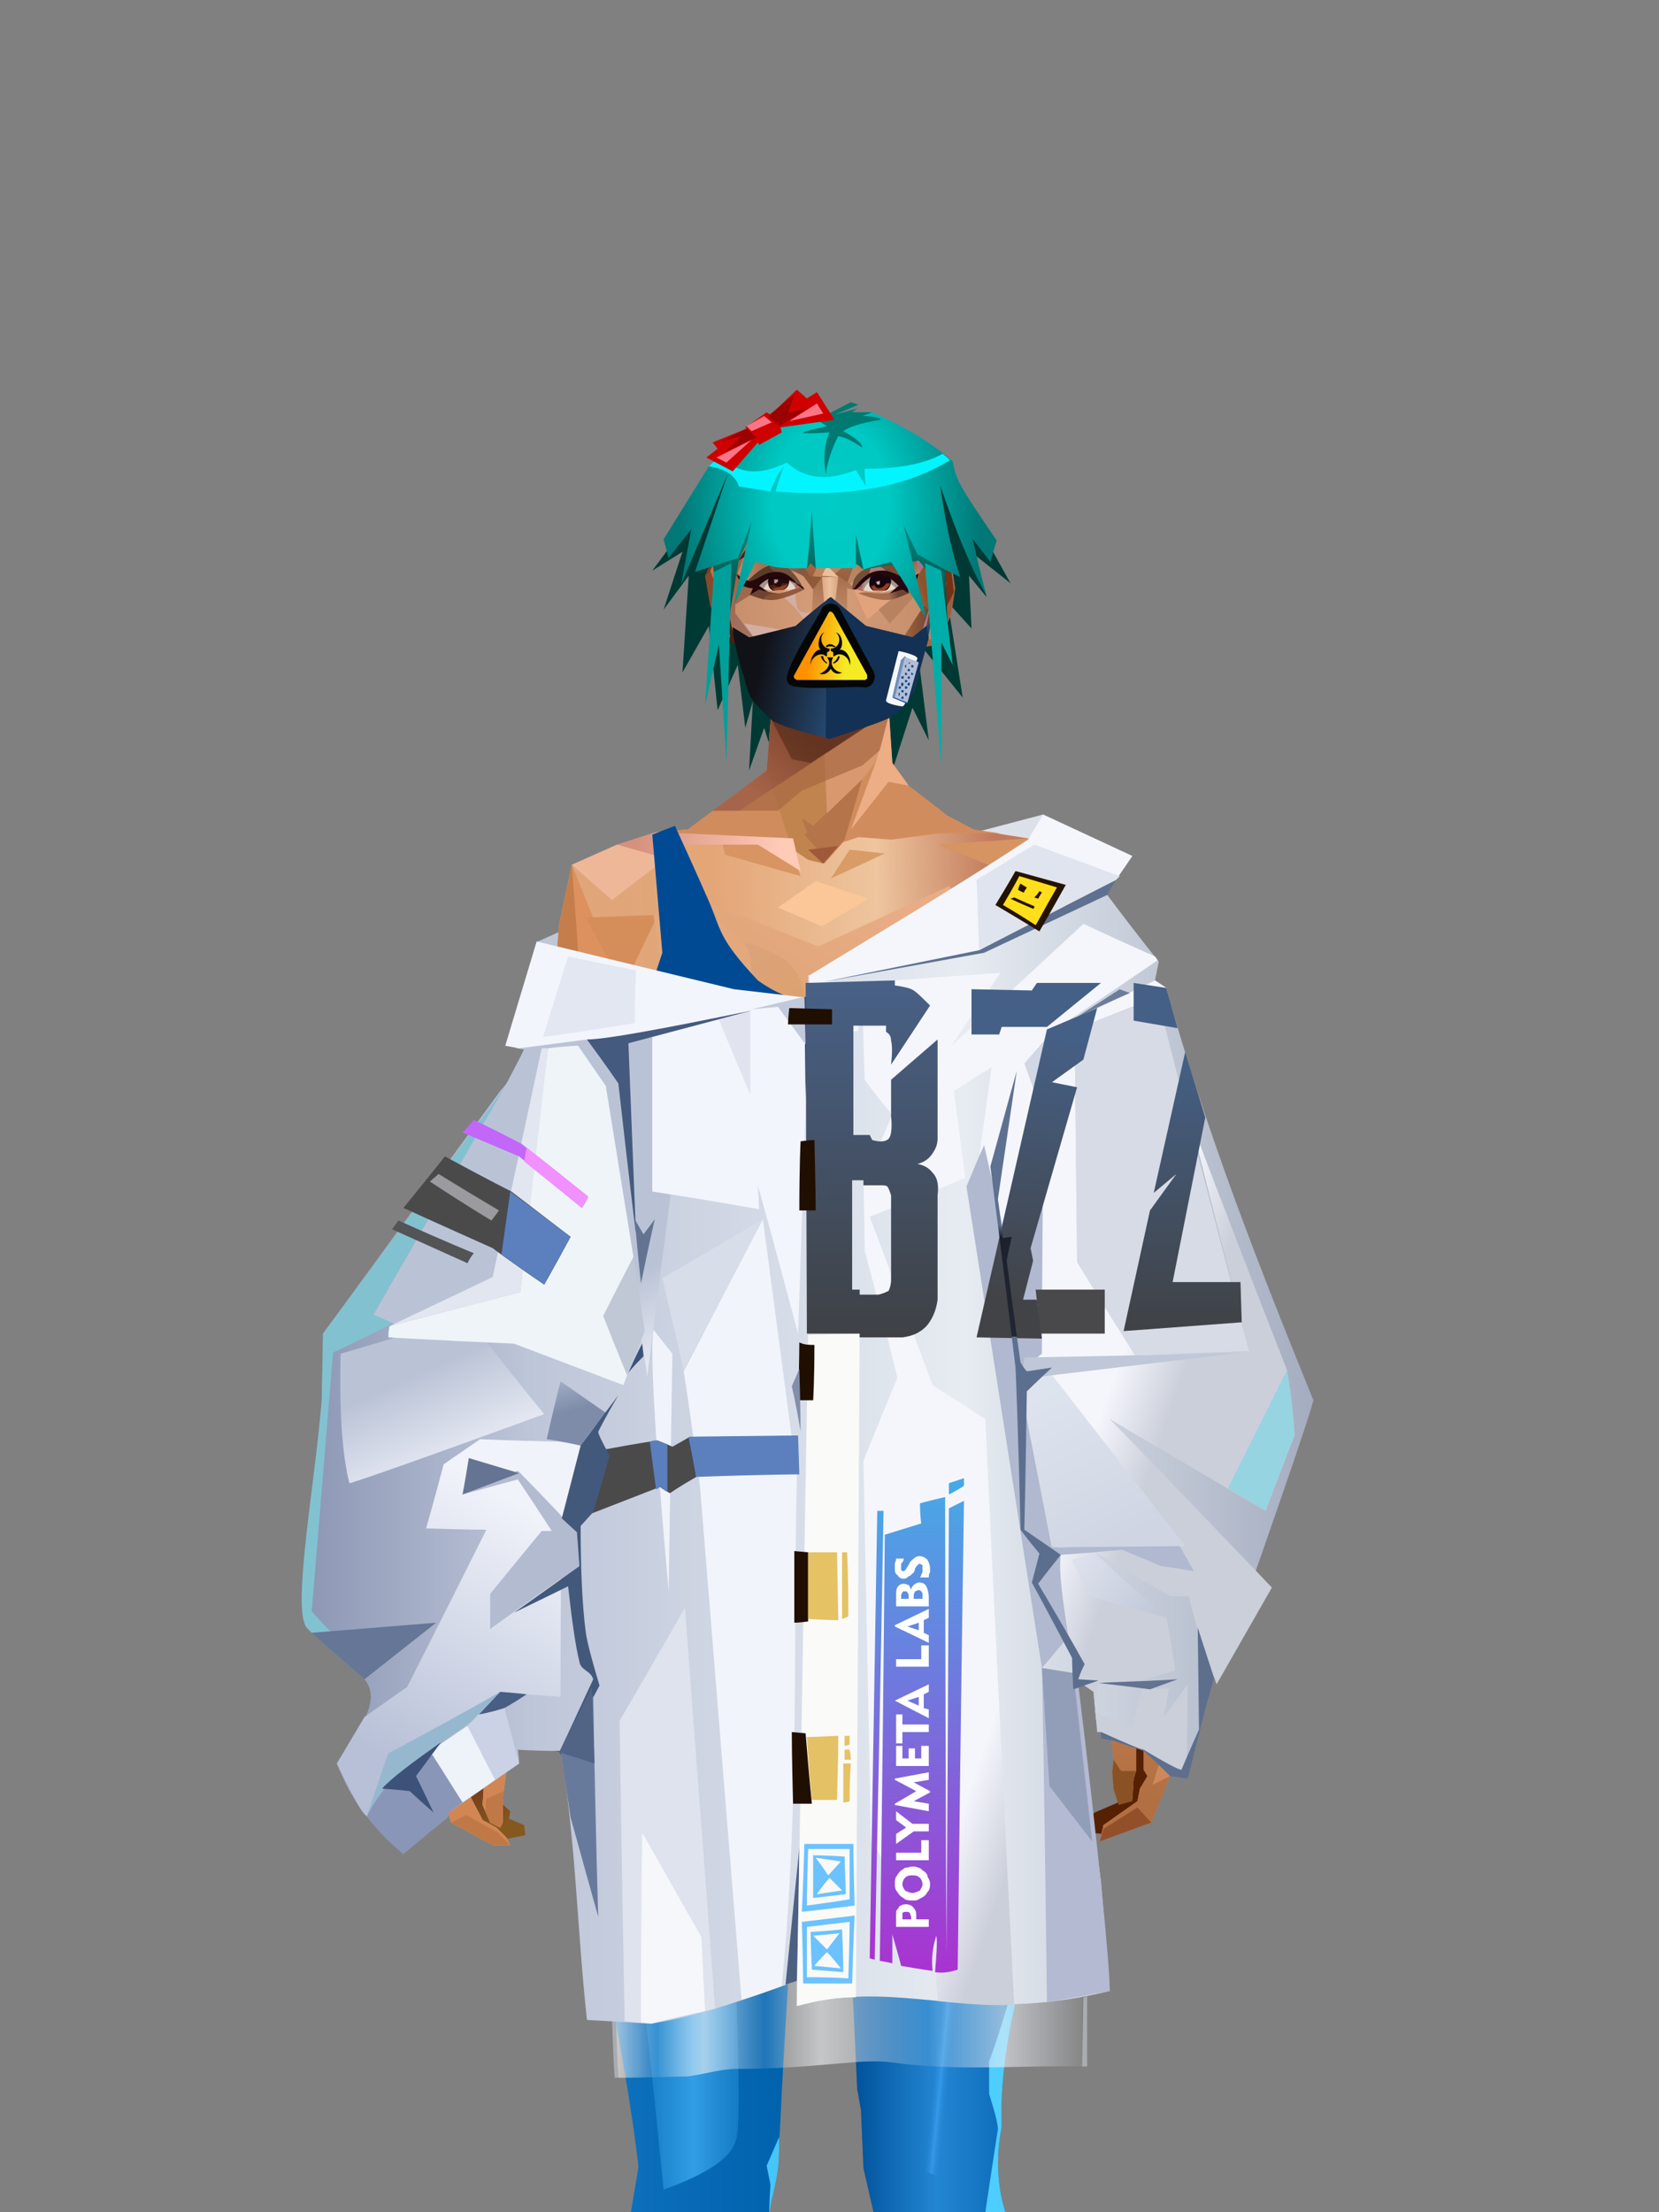 <?xml version="1.0" encoding="UTF-8"?>
<svg xmlns="http://www.w3.org/2000/svg" xmlns:xlink="http://www.w3.org/1999/xlink" width="1320px" height="1760px" viewBox="0 0 1320 1760" version="1.1">
<rect x="0" y="0" width="1320" height="1760" fill="#808080" stroke="none"/>
<defs>
</defs>

<defs>
<linearGradient x1="9%" y1="53%" x2="92%" y2="45%" id="id-female-4_chemist_jacket_back-0">
<stop stop-color="#bec6d8" offset="0%">
</stop>
<stop stop-color="#dce1e9" offset="100%">
</stop>
</linearGradient>
</defs>
<polygon points="428 749 535 701 773 663 830 648 809 768 458 800" fill="url(#id-female-4_chemist_jacket_back-0)" id="id-female-4_chemist_jacket_back-1">
</polygon>
<defs>
</defs>
<polygon points="577 376 519 454 543 439 528 485 548 458 543 535 564 498 571 565 587 529 593 579 599 558 596 613 608 579 613 595 710 613 726 563 739 589 729 509 766 555 754 479 773 500 771 458 785 475 775 441 804 464 755 376" fill="#003933" id="id-female-5_41_spiky_bow-0">
</polygon>
<defs>
<linearGradient x1="100%" y1="46%" x2="12%" y2="47%" id="id-female-6.6_base_6-0">
<stop stop-color="#c77f5b" offset="0%">
</stop>
<stop stop-color="#c17a5b" offset="21%">
</stop>
<stop stop-color="#eec59e" offset="46%">
</stop>
<stop stop-color="#e4a677" offset="80%">
</stop>
<stop stop-color="#e0a679" offset="100%">
</stop>
</linearGradient>
<linearGradient x1="53%" y1="81%" x2="50%" y2="21%" id="id-female-6.6_base_6-1">
<stop stop-color="#cd885b" offset="0%">
</stop>
<stop stop-color="#de9362" offset="24%">
</stop>
<stop stop-color="#df9352" offset="100%">
</stop>
</linearGradient>
<linearGradient x1="52%" y1="-4%" x2="46%" y2="70%" id="id-female-6.6_base_6-2">
<stop stop-color="#be7c52" offset="0%">
</stop>
<stop stop-color="#b26f41" offset="100%">
</stop>
</linearGradient>
<linearGradient x1="46%" y1="43%" x2="15%" y2="43%" id="id-female-6.6_base_6-3">
<stop stop-color="#e09c61" offset="0%">
</stop>
<stop stop-color="#b86e3c" offset="100%">
</stop>
</linearGradient>
<linearGradient x1="54%" y1="37%" x2="12%" y2="72%" id="id-female-6.6_base_6-4">
<stop stop-color="#53161c" offset="0%">
</stop>
<stop stop-color="#99554b" offset="100%">
</stop>
</linearGradient>
<linearGradient x1="40%" y1="14%" x2="61%" y2="85%" id="id-female-6.6_base_6-5">
<stop stop-color="#6e3017" offset="0%">
</stop>
<stop stop-color="#855820" offset="100%">
</stop>
</linearGradient>
<linearGradient x1="27%" y1="47%" x2="91%" y2="49%" id="id-female-6.6_base_6-6">
<stop stop-color="#d4917e" offset="0%">
</stop>
<stop stop-color="#ffcbb7" offset="100%">
</stop>
</linearGradient>
<linearGradient x1="47%" y1="60%" x2="49%" y2="79%" id="id-female-6.6_base_6-7">
<stop stop-color="#e79066" offset="0%">
</stop>
<stop stop-color="#e08f62" offset="60%">
</stop>
<stop stop-color="#edaf7d" offset="100%">
</stop>
</linearGradient>
<linearGradient x1="29%" y1="56%" x2="69%" y2="53%" id="id-female-6.6_base_6-8">
<stop stop-color="#d49053" offset="0%">
</stop>
<stop stop-color="#cd8a51" offset="8%">
</stop>
<stop stop-color="#da8359" offset="18%">
</stop>
<stop stop-color="#d6935a" offset="38%">
</stop>
<stop stop-color="#d08c58" offset="65%">
</stop>
<stop stop-color="#cd7d52" offset="81%">
</stop>
<stop stop-color="#bd754a" offset="100%">
</stop>
</linearGradient>
<linearGradient x1="47%" y1="45%" x2="54%" y2="46%" id="id-female-6.6_base_6-9">
<stop stop-color="#d27f4c" offset="0%">
</stop>
<stop stop-color="#c97947" offset="62%">
</stop>
<stop stop-color="#bc703a" offset="77%">
</stop>
<stop stop-color="#d18c59" offset="100%">
</stop>
</linearGradient>
<linearGradient x1="51%" y1="7%" x2="50%" y2="100%" id="id-female-6.6_base_6-10">
<stop stop-color="#d27748" offset="0%">
</stop>
<stop stop-color="#e29f6d" offset="75%">
</stop>
<stop stop-color="#da986b" offset="100%">
</stop>
</linearGradient>
<linearGradient x1="51%" y1="11%" x2="49%" y2="93%" id="id-female-6.6_base_6-11">
<stop stop-color="#dc915f" offset="0%">
</stop>
<stop stop-color="#d58e5b" offset="73%">
</stop>
<stop stop-color="#e39d67" offset="100%">
</stop>
</linearGradient>
<linearGradient x1="51%" y1="-5%" x2="48%" y2="96%" id="id-female-6.6_base_6-12">
<stop stop-color="#d68f5b" offset="0%">
</stop>
<stop stop-color="#cc8352" offset="100%">
</stop>
</linearGradient>
<linearGradient x1="50%" y1="19%" x2="50%" y2="69%" id="id-female-6.6_base_6-13">
<stop stop-color="#b46c3c" offset="0%">
</stop>
<stop stop-color="#70411f" offset="45%">
</stop>
<stop stop-color="#996644" offset="100%">
</stop>
</linearGradient>
<linearGradient x1="46%" y1="74%" x2="39%" y2="35%" id="id-female-6.6_base_6-14">
<stop stop-color="#b06f3a" offset="0%">
</stop>
<stop stop-color="#c66d4a" offset="51%">
</stop>
<stop stop-color="#9f6a38" offset="100%" stop-opacity="0">
</stop>
</linearGradient>
<linearGradient x1="46%" y1="16%" x2="49%" y2="82%" id="id-female-6.6_base_6-15">
<stop stop-color="#9b573d" offset="0%" stop-opacity="0.19">
</stop>
<stop stop-color="#5f3720" offset="100%">
</stop>
</linearGradient>
<linearGradient x1="41%" y1="19%" x2="50%" y2="100%" id="id-female-6.6_base_6-16">
<stop stop-color="#be6f4b" offset="0%">
</stop>
<stop stop-color="#9e5637" offset="100%">
</stop>
</linearGradient>
<linearGradient x1="50%" y1="31%" x2="45%" y2="50%" id="id-female-6.6_base_6-17">
<stop stop-color="#cc7848" offset="0%">
</stop>
<stop stop-color="#eda871" offset="100%">
</stop>
</linearGradient>
<linearGradient x1="51%" y1="22%" x2="50%" y2="100%" id="id-female-6.6_base_6-18">
<stop stop-color="#b0683c" offset="0%">
</stop>
<stop stop-color="#bd7658" offset="100%">
</stop>
</linearGradient>
<linearGradient x1="49%" y1="0%" x2="50%" y2="100%" id="id-female-6.6_base_6-19">
<stop stop-color="#d48549" offset="0%">
</stop>
<stop stop-color="#e29159" offset="100%">
</stop>
</linearGradient>
<linearGradient x1="44%" y1="15%" x2="50%" y2="100%" id="id-female-6.6_base_6-20">
<stop stop-color="#b76538" offset="0%">
</stop>
<stop stop-color="#a6633c" offset="100%">
</stop>
</linearGradient>
<linearGradient x1="52%" y1="21%" x2="49%" y2="83%" id="id-female-6.6_base_6-21">
<stop stop-color="#de8850" offset="0%">
</stop>
<stop stop-color="#e78e5d" offset="48%">
</stop>
<stop stop-color="#e29e63" offset="100%">
</stop>
</linearGradient>
<linearGradient x1="85%" y1="60%" x2="15%" y2="60%" id="id-female-6.6_base_6-22">
<stop stop-color="#d27c44" offset="0%">
</stop>
<stop stop-color="#c06a37" offset="100%">
</stop>
</linearGradient>
<linearGradient x1="50%" y1="-3%" x2="59%" y2="91%" id="id-female-6.6_base_6-23">
<stop stop-color="#cc885c" offset="0%">
</stop>
<stop stop-color="#c6814f" offset="53%">
</stop>
<stop stop-color="#c2794d" offset="66%">
</stop>
<stop stop-color="#ba6b3c" offset="100%">
</stop>
</linearGradient>
<linearGradient x1="55%" y1="48%" x2="46%" y2="33%" id="id-female-6.6_base_6-24">
<stop stop-color="#ce8355" offset="0%">
</stop>
<stop stop-color="#df905f" offset="86%">
</stop>
<stop stop-color="#d48f57" offset="100%">
</stop>
</linearGradient>
<linearGradient x1="50%" y1="19%" x2="50%" y2="78%" id="id-female-6.6_base_6-25">
<stop stop-color="#914919" offset="0%">
</stop>
<stop stop-color="#ab5722" offset="50%">
</stop>
<stop stop-color="#845026" offset="100%">
</stop>
</linearGradient>
<linearGradient x1="50%" y1="10%" x2="50%" y2="43%" id="id-female-6.6_base_6-26">
<stop stop-color="#c27b41" offset="0%">
</stop>
<stop stop-color="#c77e4a" offset="15%">
</stop>
<stop stop-color="#995b2a" offset="68%">
</stop>
<stop stop-color="#b97842" offset="100%">
</stop>
</linearGradient>
<linearGradient x1="89%" y1="50%" x2="7%" y2="52%" id="id-female-6.6_base_6-27">
<stop stop-color="#8e4d2a" offset="0%">
</stop>
<stop stop-color="#b77b5b" offset="53%" stop-opacity="0.199">
</stop>
<stop stop-color="#a66134" offset="75%">
</stop>
<stop stop-color="#8b532c" offset="100%">
</stop>
</linearGradient>
<linearGradient x1="44%" y1="70%" x2="86%" y2="30%" id="id-female-6.6_base_6-28">
<stop stop-color="#e0a476" offset="0%">
</stop>
<stop stop-color="#e8ad86" offset="100%">
</stop>
</linearGradient>
<linearGradient x1="33%" y1="92%" x2="61%" y2="25%" id="id-female-6.6_base_6-29">
<stop stop-color="#be7342" offset="0%">
</stop>
<stop stop-color="#d48f5d" offset="40%">
</stop>
<stop stop-color="#efbc8e" offset="100%">
</stop>
</linearGradient>
<linearGradient x1="35%" y1="94%" x2="47%" y2="12%" id="id-female-6.6_base_6-30">
<stop stop-color="#d99461" offset="0%">
</stop>
<stop stop-color="#d28a5a" offset="40%">
</stop>
<stop stop-color="#e8b587" offset="100%">
</stop>
</linearGradient>
<linearGradient x1="50%" y1="54%" x2="27%" y2="9%" id="id-female-6.6_base_6-31">
<stop stop-color="#f7ab80" offset="0%">
</stop>
<stop stop-color="#ddab90" offset="100%" stop-opacity="0.078">
</stop>
</linearGradient>
<linearGradient x1="50%" y1="0%" x2="93%" y2="69%" id="id-female-6.6_base_6-32">
<stop stop-color="#dca37f" offset="0%">
</stop>
<stop stop-color="#dda16b" offset="70%">
</stop>
<stop stop-color="#c66d49" offset="100%">
</stop>
</linearGradient>
<linearGradient x1="36%" y1="84%" x2="25%" y2="44%" id="id-female-6.6_base_6-33">
<stop stop-color="#c98762" offset="0%" stop-opacity="0.509">
</stop>
<stop stop-color="#90492c" offset="35%" stop-opacity="0.675">
</stop>
<stop stop-color="#762e17" offset="100%" stop-opacity="0">
</stop>
</linearGradient>
<linearGradient x1="63%" y1="95%" x2="43%" y2="20%" id="id-female-6.6_base_6-34">
<stop stop-color="#d38e55" offset="0%">
</stop>
<stop stop-color="#e4a97d" offset="46%">
</stop>
<stop stop-color="#ce824b" offset="100%">
</stop>
</linearGradient>
<linearGradient x1="40%" y1="0%" x2="50%" y2="86%" id="id-female-6.6_base_6-35">
<stop stop-color="#dea071" offset="0%">
</stop>
<stop stop-color="#c27945" offset="100%">
</stop>
</linearGradient>
<linearGradient x1="50%" y1="0%" x2="50%" y2="92%" id="id-female-6.6_base_6-36">
<stop stop-color="#e0a272" offset="0%">
</stop>
<stop stop-color="#dca16f" offset="100%">
</stop>
</linearGradient>
<linearGradient x1="33%" y1="79%" x2="21%" y2="44%" id="id-female-6.6_base_6-37">
<stop stop-color="#be6457" offset="0%">
</stop>
<stop stop-color="#983f32" offset="28%" stop-opacity="0.928">
</stop>
<stop stop-color="#762e17" offset="100%" stop-opacity="0">
</stop>
</linearGradient>
<linearGradient x1="4%" y1="47%" x2="92%" y2="45%" id="id-female-6.6_base_6-38">
<stop stop-color="#752b0f" offset="0%">
</stop>
<stop stop-color="#83391d" offset="17%" stop-opacity="0.753">
</stop>
<stop stop-color="#9e4b3d" offset="48%" stop-opacity="0.386">
</stop>
<stop stop-color="#94401f" offset="78%" stop-opacity="0.762">
</stop>
<stop stop-color="#88391a" offset="100%">
</stop>
</linearGradient>
<linearGradient x1="60%" y1="45%" x2="67%" y2="53%" id="id-female-6.6_base_6-39">
<stop stop-color="#d79463" offset="0%">
</stop>
<stop stop-color="#ffc6b2" offset="100%">
</stop>
</linearGradient>
<linearGradient x1="48%" y1="15%" x2="54%" y2="81%" id="id-female-6.6_base_6-40">
<stop stop-color="#d99776" offset="0%" stop-opacity="0.4">
</stop>
<stop stop-color="#e5a875" offset="100%">
</stop>
</linearGradient>
<linearGradient x1="47%" y1="44%" x2="50%" y2="61%" id="id-female-6.6_base_6-41">
<stop stop-color="#943b2f" offset="0%" stop-opacity="0.175">
</stop>
<stop stop-color="#61301b" offset="100%">
</stop>
</linearGradient>
<linearGradient x1="26%" y1="-7%" x2="50%" y2="96%" id="id-female-6.6_base_6-42">
<stop stop-color="#37373f" offset="0%">
</stop>
<stop stop-color="#19191d" offset="100%">
</stop>
</linearGradient>
<linearGradient x1="50%" y1="12%" x2="59%" y2="82%" id="id-female-6.6_base_6-43">
<stop stop-color="#252525" offset="0%">
</stop>
<stop stop-color="#101010" offset="100%">
</stop>
</linearGradient>
<linearGradient x1="25%" y1="-16%" x2="50%" y2="98%" id="id-female-6.6_base_6-44">
<stop stop-color="#37373f" offset="0%">
</stop>
<stop stop-color="#19191d" offset="100%">
</stop>
</linearGradient>
<linearGradient x1="75%" y1="39%" x2="50%" y2="93%" id="id-female-6.6_base_6-45">
<stop stop-color="#252525" offset="0%">
</stop>
<stop stop-color="#000000" offset="100%">
</stop>
</linearGradient>
</defs>
<g transform="translate(334,549)" id="id-female-6.6_base_6-46">
<polygon points="561 754 565 871 565 881 537 893 533 897 535 901 532 909 543 910 597 864" fill="#562003" id="id-female-6.6_base_6-47">
</polygon>
<polygon points="537 282 539 246 535 195 529 158 522 137 484 118 440 111 212 111 188 113 157 123 121 139 111 186 108 221 109 290" fill="url(#id-female-6.6_base_6-0)" id="id-female-6.6_base_6-47">
</polygon>
<polygon points="467 393 474 506 503 589 537 672 556 728 561 754 546 794 552 851 551 861 552 874 556 885 567 882 568 866 570 860 570 843 571 834 576 843 576 859 579 864 573 874 571 884 544 903 541 916 582 901 597 864 607 852 600 821 597 716 589 695 582 655 569 523 544 425" fill="url(#id-female-6.6_base_6-1)" id="id-female-6.6_base_6-47">
</polygon>
<polygon points="546 794 552 851 551 861 552 874 556 885 567 882 568 866 570 860 570 843 571 834 576 843 576 859 579 864 573 874 571 884 544 903 541 916 582 901 597 864 583 871 588 855 573 815 561 823" fill="url(#id-female-6.6_base_6-2)" id="id-female-6.6_base_6-47">
</polygon>
<polygon points="552 851 551 861 552 874 556 887 567 884 568 866 570 860 558 860" fill="#8a5125" id="id-female-6.6_base_6-47">
</polygon>
<polygon points="544 906 541 916 582 901 571 889" fill="#92502a" id="id-female-6.6_base_6-47">
</polygon>
<polygon points="561 754 548 789 566 819 586 806" fill="#bd8171" id="id-female-6.6_base_6-47">
</polygon>
<polygon points="486 648 477 599 453 529 440 504 437 490 439 460 449 402 456 340 188 343 198 411 202 493 162 596 153 638 266 693 319 721 386 693" fill="url(#id-female-6.6_base_6-3)" id="id-female-6.6_base_6-47">
</polygon>
<polygon points="486 648 477 599 453 529 440 504 437 490 439 460 449 402 456 340 296 353 376 634" fill="#d8965f" id="id-female-6.6_base_6-47">
</polygon>
<g transform="translate(188,0)" id="id-female-6.6_base_6-56">
<polygon points="274 114 253 111 232 100 201 76 188 58 184 1 93 1 88 64 25 111 1 113 103 123 121 135 134 138 149 121 161 117 187 119 225 114" fill="#d18c5e" id="id-female-6.6_base_6-47">
</polygon>
<polygon points="201 76 188 58 185 12 175 57 155 111 185 73" fill="#edad85" id="id-female-6.6_base_6-47">
</polygon>
<polygon points="149 1 93 1 88 64 108 126 121 135 133 138" fill="#c1844f" id="id-female-6.6_base_6-47">
</polygon>
<polygon points="116 102 120 113 118 115 136 135 150 119 164 71 125 108" fill="#b57449" id="id-female-6.6_base_6-60">
</polygon>
<polygon points="121 127 133 138 145 124" fill="#9f593a" id="id-female-6.6_base_6-61">
</polygon>
<polygon points="136 98 164 71 175 57 186 17 134 51" fill="#d9986e" id="id-female-6.6_base_6-62">
</polygon>
<polygon points="97 96 116 80 164 60 178 48 186 17 184 1 93 1 88 64 45 96" fill="#a3663f" opacity="0.654" id="id-female-6.6_base_6-47">
</polygon>
<polygon points="186 17 184 1 93 1 88 64 45 96 66 96" fill="url(#id-female-6.6_base_6-4)" opacity="0.467" id="id-female-6.6_base_6-47">
</polygon>
<polygon points="123 58 176 23 186 17 184 1 93 1 91 22 108 55" fill="#3b1d0b" opacity="0.434" id="id-female-6.6_base_6-47">
</polygon>
</g>
<polygon points="41 844 33 856 36 895 64 915 84 911 83 903 71 898 72 892 63 884 52 849" fill="url(#id-female-6.6_base_6-5)" id="id-female-6.6_base_6-47">
</polygon>
<polygon points="315 152 285 173 320 188 357 166" fill="#fbc799" id="id-female-6.6_base_6-67">
</polygon>
<polygon points="327 150 370 130 342 127" fill="#d99c66" id="id-female-6.6_base_6-68">
</polygon>
<polygon points="301 142 303 148 243 131 240 119 276 119" fill="#d89462" id="id-female-6.6_base_6-69">
</polygon>
<polygon points="159 149 206 123 269 123 303 144 297 118 188 113 157 123 121 139" fill="url(#id-female-6.6_base_6-6)" id="id-female-6.6_base_6-47">
</polygon>
<polygon points="157 123 121 139 153 167 196 134" fill="#eeb898" id="id-female-6.6_base_6-47">
</polygon>
<polygon points="89 584 77 541 62 551 45 658 34 712 25 741 25 762 10 817 0 845 14 870 25 901 58 919 72 919 69 913 61 905 50 899 37 874 37 852 43 845 52 855 50 887 56 901 64 905 66 901 66 882 72 836 72 800 69 781 64 773 66 735 85 684 121 599 162 510" fill="url(#id-female-6.6_base_6-7)" id="id-female-6.6_base_6-47">
</polygon>
<polygon points="89 584 77 541 62 551 45 658 48 715 121 599 162 510" fill="#d58d5d" id="id-female-6.6_base_6-47">
</polygon>
<polygon points="55 843 45 827 37 848 17 852 8 836 5 851 0 845 14 870 25 901 58 919 72 919 69 913 61 905 50 899 37 874 37 852 43 845 52 855 50 887 56 901 64 905 66 901 66 882 72 836" fill="#d18653" id="id-female-6.6_base_6-47">
</polygon>
<polygon points="53 882 52 892 56 901 64 905 66 901 66 882 67 876" fill="#c07847" id="id-female-6.6_base_6-47">
</polygon>
<polygon points="25 901 58 919 72 919 62 909 37 895" fill="#c07847" id="id-female-6.6_base_6-47">
</polygon>
<polygon points="160 467 145 488 108 578 45 777 48 797 64 773 66 735 85 684 121 599 162 510" fill="#ac6130" id="id-female-6.6_base_6-47">
</polygon>
<polygon points="169 1211 277 1211 282 1183 281 1150 284 1127 286 1114 285 1063 293 972 306 866 311 792 309 768 323 771 337 768 333 817 333 855 339 924 346 1008 348 1113 351 1130 353 1176 361 1211 461 1211 458 1191 456 1170 460 1133 461 1082 505 905 516 839 518 826 512 762 503 706 486 648 482 629 386 690 318 718 266 690 184 629 153 637 132 731 119 781 118 813 123 862 131 916 166 1094 176 1179" fill="url(#id-female-6.6_base_6-8)" id="id-female-6.6_base_6-47">
</polygon>
<polygon points="463 664 416 771 400 819 392 1125 359 1178 398 1204 441 1153 461 1082 505 905 516 839 518 826 515 789 490 714" fill="url(#id-female-6.6_base_6-9)" id="id-female-6.6_base_6-47">
</polygon>
<polygon points="422 1160 395 1199 365 1171 401 1149 384 1120 391 983 411 786 416 771 448 697 454 1013 445 1116 407 1149" fill="url(#id-female-6.6_base_6-10)" id="id-female-6.6_base_6-80">
</polygon>
<polygon points="121 139 111 186 108 221 109 290 96 438 89 464 69 510 89 585 162 510 167 425 162 241" fill="url(#id-female-6.6_base_6-11)" id="id-female-6.6_base_6-47">
</polygon>
<polygon points="101 466 103 488 106 510 160 447 179 359 164 232 187 184 186 179 132 181 161 234 161 321 149 376 151 384 123 461 114 466" fill="url(#id-female-6.6_base_6-12)" id="id-female-6.6_base_6-82">
</polygon>
<polygon points="96 438 89 464 69 510 51 621 101 520 96 476" fill="#ffb988" id="id-female-6.6_base_6-47">
</polygon>
<polygon points="96 451 128 365 134 316 121 139 111 186 108 221 109 290 96 438" fill="#c57e4b" id="id-female-6.6_base_6-47">
</polygon>
<polygon points="184 241 177 248 162 225 138 289 161 321 170 375 161 420 151 411 162 510 167 425 188 343" fill="url(#id-female-6.6_base_6-13)" id="id-female-6.6_base_6-47">
</polygon>
<polygon points="284 1127 286 1114 285 1063 293 972 306 866 311 792 309 768 323 771 337 768 333 817 333 855 339 924 346 1008 375 889 416 771 463 664 490 714 515 790 512 762 503 706 486 648 477 599 471 583 420 650 316 720 201 654 244 742 264 824 275 994" fill="url(#id-female-6.6_base_6-14)" id="id-female-6.6_base_6-47">
</polygon>
<polygon points="298 930 306 866 311 792 309 768 323 771 337 768 333 817 333 855 336 894 347 826 360 784 378 733 388 687 321 739 254 687 267 736 291 821" fill="url(#id-female-6.6_base_6-15)" id="id-female-6.6_base_6-47">
</polygon>
<polygon points="348 1093 348 1113 351 1130 353 1176 361 1211 461 1211 439 1155 422 1136 403 1148 429 1168 400 1202 370 1170 382 1125" fill="url(#id-female-6.6_base_6-16)" id="id-female-6.6_base_6-47">
</polygon>
<polygon points="10 855 8 836 5 851 0 845 14 870" fill="#af5f3e" id="id-female-6.6_base_6-47">
</polygon>
<polygon points="520 500 516 520 544 629 474 500 490 399" fill="url(#id-female-6.6_base_6-17)" id="id-female-6.6_base_6-90">
</polygon>
<polygon points="461 1211 458 1191 456 1170 460 1133 461 1082 439 1155 450 1211" fill="url(#id-female-6.6_base_6-18)" id="id-female-6.6_base_6-47">
</polygon>
<polygon points="220 1149 259 1115 240 1063 232 973 266 819 240 713 201 661 158 650 201 784 183 925 170 1083" fill="url(#id-female-6.6_base_6-19)" id="id-female-6.6_base_6-92">
</polygon>
<polygon points="169 1211 277 1211 282 1183 281 1150 284 1127 286 1114 286 1098 226 1211 207 1211 196 1121 173 1078 150 1014 166 1094 176 1179" fill="url(#id-female-6.6_base_6-20)" id="id-female-6.6_base_6-47">
</polygon>
<polygon points="173 1078 183 924 150 1014" fill="#c57442" id="id-female-6.6_base_6-47">
</polygon>
<polygon points="169 1211 239 1211 230 1196 204 1175 173 1150 176 1179" fill="#8e512e" opacity="0.574" id="id-female-6.6_base_6-47">
</polygon>
<polygon points="221 1130 240 1097 224 1063 224 983 240 804 217 698 190 668 212 771 212 910 190 998 181 1094" fill="url(#id-female-6.6_base_6-21)" id="id-female-6.6_base_6-92">
</polygon>
<polygon points="217 795 221 692 200 667 169 658 200 737" fill="#f0a76b" id="id-female-6.6_base_6-97">
</polygon>
<polygon points="511 476 492 419 481 447 484 356 521 274 533 417" fill="url(#id-female-6.6_base_6-22)" id="id-female-6.6_base_6-98">
</polygon>
<polygon points="569 523 544 425 542 346 537 282 539 246 535 195 529 158 522 137 494 161 419 158 471 211 516 290 525 411 511 477 518 507 535 462 562 543" fill="url(#id-female-6.6_base_6-23)" id="id-female-6.6_base_6-47">
</polygon>
<polygon points="486 389 533 243 501 167 464 207 451 247 463 265" fill="url(#id-female-6.6_base_6-24)" id="id-female-6.6_base_6-100">
</polygon>
<polygon points="473 490 474 506 503 589 537 672 556 728 561 754 567 712 543 623" fill="#ad6139" id="id-female-6.6_base_6-47">
</polygon>
<polygon points="460 328 466 378 474 506 490 425 486 392 469 274 479 230 461 260 454 251" fill="url(#id-female-6.6_base_6-25)" id="id-female-6.6_base_6-47">
</polygon>
<polygon points="440 504 437 490 439 460 449 402 456 340 458 328 325 282 188 343 198 411 202 493 162 596 157 621 161 633 169 599 173 570 204 506 202 458 217 402 286 365 321 352 353 360 422 402 431 493 437 520" fill="url(#id-female-6.6_base_6-26)" id="id-female-6.6_base_6-47">
</polygon>
<polygon points="451 385 456 340 458 328 364 340 330 308 268 343 188 343 194 379 262 368 312 343 335 340 381 368" fill="url(#id-female-6.6_base_6-27)" id="id-female-6.6_base_6-47">
</polygon>
<polygon points="286 328 306 310 330 274 453 252 464 205 421 156 317 204 219 165 210 154 188 180" fill="url(#id-female-6.6_base_6-28)" id="id-female-6.6_base_6-105">
</polygon>
<path d="M 422 195 L 405 190 C 377 190 357 198 343 214 C 329 230 322 250 323 276 C 324 301 331 320 345 333 C 365 351 384 356 405 356 C 425 356 444 347 450 342 C 454 339 457 335 460 328 C 463 323 466 317 467 308 C 469 294 466 276 457 254 L 422 195 Z" fill="url(#id-female-6.6_base_6-29)" id="id-female-6.6_base_6-106">
</path>
<path d="M 422 195 L 417 175 C 386 188 366 196 358 201 C 355 203 351 206 348 208 C 348 209 381 253 448 342 C 454 338 459 332 463 324 C 469 310 469 301 469 293 C 469 287 465 275 459 257 L 422 195 Z" fill="url(#id-female-6.6_base_6-30)" id="id-female-6.6_base_6-106">
</path>
<path d="M 375 226 C 338 253 343 276 343 284 C 343 291 353 319 371 335 C 379 342 422 349 447 331 C 468 316 472 294 458 265 C 427 221 400 208 375 226 Z" fill="url(#id-female-6.6_base_6-31)" opacity="0.282" id="id-female-6.6_base_6-106">
</path>
<path d="M 272 205 C 260 199 243 200 221 209 C 187 227 169 258 168 303 C 167 319 184 342 190 346 C 197 351 212 356 239 353 C 257 351 272 344 284 333 C 303 312 312 288 309 260 C 305 217 291 214 272 205 Z" fill="url(#id-female-6.6_base_6-32)" id="id-female-6.6_base_6-109">
</path>
<path d="M 340 285 C 333 252 328 240 326 248 C 324 254 323 263 323 276 C 324 301 331 320 345 333 C 365 351 382 356 404 356 C 425 356 444 347 450 342 C 456 337 465 325 468 308 C 472 290 465 276 463 268 C 461 263 460 259 458 255 L 442 290 L 399 304 L 366 300 L 340 285 Z" fill="url(#id-female-6.6_base_6-33)" id="id-female-6.6_base_6-106">
</path>
<path d="M 153 637 L 149 654 L 132 731 L 130 739 C 133 730 135 723 137 718 C 140 709 147 691 149 680 C 151 671 155 655 161 633 L 172 570 L 162 596 L 153 637 Z" fill="#7d362e" id="id-female-6.6_base_6-47">
</path>
<path d="M 259 203 C 254 199 240 185 217 163 L 210 153 L 186 180 C 192 211 192 231 186 239 C 175 256 168 277 168 303 C 168 324 190 352 239 344 C 252 342 274 217 259 203 Z" fill="#e3a87c" id="id-female-6.6_base_6-109">
</path>
<polygon points="175 565 203 550 234 558 241 520 203 455 203 507" fill="#a95e2e" id="id-female-6.6_base_6-113">
</polygon>
<polygon points="241 442 241 518 229 556 233 629 266 657 316 707 381 659 395 629 364 504 350 504 301 380" fill="url(#id-female-6.6_base_6-34)" id="id-female-6.6_base_6-114">
</polygon>
<polygon points="432 626 427 589 407 518 414 505 450 568 470 618" fill="url(#id-female-6.6_base_6-35)" id="id-female-6.6_base_6-115">
</polygon>
<polygon points="302 376 254 442 254 546 302 590 364 568 364 504 350 504 376 454 345 400" fill="url(#id-female-6.6_base_6-36)" id="id-female-6.6_base_6-114">
</polygon>
<polygon points="317 480 342 436 319 413 300 447" fill="#e6b183" id="id-female-6.6_base_6-117">
</polygon>
<polygon points="304 541 318 507 329 541 314 549" fill="#ba703e" id="id-female-6.6_base_6-118">
</polygon>
<polygon points="306 543 316 578 329 541" fill="#d4925e" id="id-female-6.6_base_6-119">
</polygon>
<path d="M 178 333 C 179 334 180 336 182 338 C 184 342 186 343 189 346 C 190 347 197 351 206 353 C 215 354 226 355 239 353 C 257 351 272 344 284 333 C 293 322 299 313 302 305 C 304 301 307 293 309 277 C 310 274 310 268 309 260 L 228 277 L 207 295 L 178 333 Z" fill="url(#id-female-6.6_base_6-37)" id="id-female-6.6_base_6-109">
</path>
<polygon points="306 543 308 550 324 556 329 541" fill="#e6b183" id="id-female-6.6_base_6-119">
</polygon>
<polygon points="308 543 318 525 323 542 314 548" fill="#8f4427" id="id-female-6.6_base_6-122">
</polygon>
<polygon points="152 641 162 596 176 561 185 617 214 602 246 628 323 690 404 628 423 605 454 605 470 577 477 599 482 629 388 689 337 768 323 771 309 768 259 688 175 639 142 688" fill="url(#id-female-6.6_base_6-38)" opacity="0.442" id="id-female-6.6_base_6-123">
</polygon>
<polygon points="490 154 522 137 484 118 412 123" fill="url(#id-female-6.6_base_6-39)" id="id-female-6.6_base_6-47">
</polygon>
<polygon points="573 785 588 829 602 858 607 852 600 821 597 716 576 763" fill="#e19271" id="id-female-6.6_base_6-47">
</polygon>
<polygon points="574 722 589 695 582 655 533 542" fill="url(#id-female-6.6_base_6-40)" id="id-female-6.6_base_6-47">
</polygon>
<polygon points="172 640 241 690 309 768 323 771 338 768 395 706 469 661 404 650 313 706 217 629" fill="url(#id-female-6.6_base_6-41)" opacity="0.571" id="id-female-6.6_base_6-127">
</polygon>
<g transform="translate(188,270)" id="id-female-6.6_base_6-128">
<polygon points="207 13 207 10 217 2 220 2 239 21 258 39 260 42 250 51 246 52 226 33" fill="url(#id-female-6.6_base_6-42)" id="id-female-6.6_base_6-129">
</polygon>
<polygon points="208 40 218 50 222 50 240 33 257 13 257 9 247 0 244 1 230 19 209 36" fill="url(#id-female-6.6_base_6-43)" id="id-female-6.6_base_6-130">
</polygon>
<polygon points="1 13 1 10 10 2 15 2 32 21 50 39 52 42 42 52 38 52 19 33" fill="url(#id-female-6.6_base_6-44)" id="id-female-6.6_base_6-129">
</polygon>
<polygon points="0 43 10 53 14 53 33 35 50 15 50 11 40 3 36 4 19 23 1 39" fill="url(#id-female-6.6_base_6-45)" id="id-female-6.6_base_6-130">
</polygon>
</g>
</g>
<defs>
<linearGradient x1="69%" y1="0%" x2="69%" y2="21%" id="id-female-6.8_face_6-0">
<stop stop-color="#bb95af" offset="0%">
</stop>
<stop stop-color="#a56846" offset="100%">
</stop>
</linearGradient>
<radialGradient cx="50%" cy="61%" r="61%" id="id-female-6.8_face_6-1" fx="50%" fy="61%" gradientTransform="translate(0.5,0.609) scale(1,0.694) rotate(180) scale(1,1) translate(-0.5,-0.609)">
<stop stop-color="#d69e7b" offset="0%">
</stop>
<stop stop-color="#bf8763" offset="100%">
</stop>
</radialGradient>
<radialGradient cx="50%" cy="74%" r="74%" id="id-female-6.8_face_6-2" fx="50%" fy="74%" gradientTransform="translate(0.5,0.744) scale(0.748,1) rotate(-90) scale(1,0.864) translate(-0.5,-0.744)">
<stop stop-color="#deb99d" offset="0%">
</stop>
<stop stop-color="#89522f" offset="100%">
</stop>
</radialGradient>
<linearGradient x1="39%" y1="37%" x2="50%" y2="61%" id="id-female-6.8_face_6-3">
<stop stop-color="#cd926d" offset="0%">
</stop>
<stop stop-color="#c28864" offset="100%">
</stop>
</linearGradient>
<radialGradient cx="50%" cy="37%" r="75%" id="id-female-6.8_face_6-4" fx="50%" fy="37%" gradientTransform="translate(0.5,0.372) scale(0.536,1) rotate(90) scale(1,2) translate(-0.5,-0.372)">
<stop stop-color="#e5a88a" offset="0%">
</stop>
<stop stop-color="#c18662" offset="100%">
</stop>
</radialGradient>
<radialGradient cx="52%" cy="68%" r="169%" id="id-female-6.8_face_6-5" fx="52%" fy="68%" gradientTransform="translate(0.522,0.681) scale(1,0.367) rotate(-105) translate(-0.522,-0.681)">
<stop stop-color="#a77870" offset="0%">
</stop>
<stop stop-color="#9d6039" offset="100%">
</stop>
</radialGradient>
<linearGradient x1="100%" y1="63%" x2="50%" y2="63%" id="id-female-6.8_face_6-6">
<stop stop-color="#613821" offset="0%">
</stop>
<stop stop-color="#ac704e" offset="100%">
</stop>
</linearGradient>
<linearGradient x1="91%" y1="62%" x2="50%" y2="78%" id="id-female-6.8_face_6-7">
<stop stop-color="#8b532c" offset="0%">
</stop>
<stop stop-color="#a46a47" offset="100%">
</stop>
</linearGradient>
<linearGradient x1="39%" y1="5%" x2="39%" y2="73%" id="id-female-6.8_face_6-8">
<stop stop-color="#9f6a88" offset="0%">
</stop>
<stop stop-color="#ab8495" offset="100%">
</stop>
</linearGradient>
<linearGradient x1="38%" y1="50%" x2="38%" y2="58%" id="id-female-6.8_face_6-9">
<stop stop-color="#d2aea4" offset="0%">
</stop>
<stop stop-color="#996343" offset="100%">
</stop>
</linearGradient>
<linearGradient x1="28%" y1="92%" x2="75%" y2="13%" id="id-female-6.8_face_6-10">
<stop stop-color="#b88261" offset="0%">
</stop>
<stop stop-color="#b88260" offset="100%">
</stop>
</linearGradient>
<linearGradient x1="64%" y1="50%" x2="0%" y2="68%" id="id-female-6.8_face_6-11">
<stop stop-color="#9c6849" offset="0%">
</stop>
<stop stop-color="#c18a67" offset="100%">
</stop>
</linearGradient>
<linearGradient x1="38%" y1="38%" x2="90%" y2="78%" id="id-female-6.8_face_6-12">
<stop stop-color="#8e5b3d" offset="0%">
</stop>
<stop stop-color="#976445" offset="66%">
</stop>
<stop stop-color="#b6805f" offset="100%">
</stop>
</linearGradient>
<linearGradient x1="22%" y1="54%" x2="78%" y2="45%" id="id-female-6.8_face_6-13">
<stop stop-color="#b68663" offset="0%">
</stop>
<stop stop-color="#7b482a" offset="100%">
</stop>
</linearGradient>
<linearGradient x1="23%" y1="50%" x2="73%" y2="59%" id="id-female-6.8_face_6-14">
<stop stop-color="#a77455" offset="0%">
</stop>
<stop stop-color="#86583f" offset="100%">
</stop>
</linearGradient>
<linearGradient x1="50%" y1="14%" x2="50%" y2="125%" id="id-female-6.8_face_6-15">
<stop stop-color="#a66e4d" offset="0%">
</stop>
<stop stop-color="#905938" offset="100%">
</stop>
</linearGradient>
<linearGradient x1="50%" y1="0%" x2="50%" y2="100%" id="id-female-6.8_face_6-16">
<stop stop-color="#a66e4d" offset="0%">
</stop>
<stop stop-color="#cc9775" offset="100%">
</stop>
</linearGradient>
<linearGradient x1="50%" y1="34%" x2="50%" y2="100%" id="id-female-6.8_face_6-17">
<stop stop-color="#b47851" offset="0%">
</stop>
<stop stop-color="#b57d5d" offset="100%">
</stop>
</linearGradient>
<linearGradient x1="0%" y1="50%" x2="87%" y2="50%" id="id-female-6.8_face_6-18">
<stop stop-color="#d89a72" offset="0%">
</stop>
<stop stop-color="#ebc09e" offset="50%">
</stop>
<stop stop-color="#d89a72" offset="100%">
</stop>
</linearGradient>
<linearGradient x1="83%" y1="50%" x2="22%" y2="58%" id="id-female-6.8_face_6-19">
<stop stop-color="#b9785b" offset="0%">
</stop>
<stop stop-color="#a7644e" offset="100%">
</stop>
</linearGradient>
<linearGradient x1="59%" y1="52%" x2="79%" y2="50%" id="id-female-6.8_face_6-20">
<stop stop-color="#a46d4d" offset="0%">
</stop>
<stop stop-color="#6e4331" offset="100%">
</stop>
</linearGradient>
<linearGradient x1="66%" y1="52%" x2="50%" y2="53%" id="id-female-6.8_face_6-21">
<stop stop-color="#945a3d" offset="0%">
</stop>
<stop stop-color="#885034" offset="100%">
</stop>
</linearGradient>
<linearGradient x1="50%" y1="56%" x2="44%" y2="48%" id="id-female-6.8_face_6-22">
<stop stop-color="#923f20" offset="0%">
</stop>
<stop stop-color="#472214" offset="100%">
</stop>
</linearGradient>
<linearGradient x1="50%" y1="62%" x2="44%" y2="45%" id="id-female-6.8_face_6-23">
<stop stop-color="#923f20" offset="0%">
</stop>
<stop stop-color="#472214" offset="100%">
</stop>
</linearGradient>
<linearGradient x1="106%" y1="53%" x2="76%" y2="50%" id="id-female-6.8_face_6-24">
<stop stop-color="#c06f5a" offset="0%">
</stop>
<stop stop-color="#401f21" offset="100%">
</stop>
</linearGradient>
<linearGradient x1="-8%" y1="55%" x2="25%" y2="53%" id="id-female-6.8_face_6-25">
<stop stop-color="#c06e59" offset="0%">
</stop>
<stop stop-color="#4c2426" offset="100%">
</stop>
</linearGradient>
<linearGradient x1="50%" y1="20%" x2="50%" y2="100%" id="id-female-6.8_face_6-26">
<stop stop-color="#a95357" offset="0%">
</stop>
<stop stop-color="#9c4a4c" offset="100%">
</stop>
</linearGradient>
</defs>
<g transform="translate(561,332)" id="id-female-6.8_face_6-27">
<g transform="translate(172,115)" id="id-female-6.8_face_6-28">
<polygon points="14 1 18 0 25 8 27 21 24 41 14 66 0 68" fill="url(#id-female-6.8_face_6-0)" id="id-female-6.8_face_6-29">
</polygon>
<polygon points="12 48 19 50 23 42 26 24 20 12 12 22" fill="#9d5d3d" id="id-female-6.8_face_6-30">
</polygon>
<polygon points="11 21 17 10 20 5 24 7 26 24 20 36 18 31 20 16 9 29" fill="#713215" id="id-female-6.8_face_6-31">
</polygon>
<polygon points="10 28 11 38 8 45 13 49 19 38 13 24" fill="#713215" id="id-female-6.8_face_6-32">
</polygon>
<polygon points="12 18 17 17 18 9" fill="#5e1c1d" id="id-female-6.8_face_6-33">
</polygon>
<polygon points="18 50 10 51 8 50 5 61 12 63 14 61" fill="#be8864" id="id-female-6.8_face_6-34">
</polygon>
</g>
<g transform="translate(0,113)" id="id-female-6.8_face_6-35">
<polygon points="13 0 5 0 0 13 4 36 13 63 25 67" fill="#77391d" id="id-female-6.8_face_6-36">
</polygon>
<polygon points="5 9 0 13 4 36 13 63 25 67 13 24" fill="#8a492b" id="id-female-6.8_face_6-36">
</polygon>
<polygon points="18 46 14 47 7 32 11 26 4 9 6 5 16 20 17 29" fill="#b27651" id="id-female-6.8_face_6-38">
</polygon>
<polygon points="13 62 20 62 18 49 11 53" fill="#b27651" id="id-female-6.8_face_6-39">
</polygon>
<polygon points="25 68 13 63 20 62 17 46 14 47 13 44 14 29 17 26 14 22 10 19 10 11 17 20" fill="#492111" id="id-female-6.8_face_6-40">
</polygon>
<polygon points="13 9 4 3 5 0 12 0" fill="#bb805d" id="id-female-6.8_face_6-41">
</polygon>
</g>
<path d="M 29 199 C 21 167 16 144 15 130 C 4 44 33 0 103 0 C 180 0 191 63 186 119 C 183 157 173 191 170 202 C 169 206 168 214 164 217 C 152 228 130 244 113 250 C 108 252 95 251 92 251 C 77 247 52 234 36 218 C 34 215 31 209 29 199 Z" fill="url(#id-female-6.8_face_6-1)" id="id-female-6.8_face_6-42">
</path>
<polygon points="32 104 40 91 49 101 72 91 83 36 53 39 28 83" fill="#deb99d" opacity="0.497" id="id-female-6.8_face_6-43">
</polygon>
<path d="M 15 130 C 4 44 33 0 103 0 C 180 0 191 63 186 119 L 166 114 L 161 101 L 167 68 C 159 55 158 51 147 43 C 142 40 113 40 59 43 L 31 93 L 35 103 L 24 131 L 15 130 Z" fill="url(#id-female-6.8_face_6-2)" id="id-female-6.8_face_6-42">
</path>
<polygon points="28 117 28 73 69 24 134 24 172 49 172 134 132 129 124 78 141 61 105 65 61 58 45 117" fill="#b3754b" opacity="0.36" id="id-female-6.8_face_6-45">
</polygon>
<polygon points="115 32 172 49 172 75 132 70 141 61 120 63" fill="#d99f71" opacity="0.503" id="id-female-6.8_face_6-45">
</polygon>
<polygon points="42 181 65 170 128 173 155 186 137 233 51 226" fill="url(#id-female-6.8_face_6-3)" id="id-female-6.8_face_6-47">
</polygon>
<polygon points="58 235 52 221 61 204 132 206 137 209 130 235 116 248 90 249" fill="url(#id-female-6.8_face_6-4)" id="id-female-6.8_face_6-48">
</polygon>
<path d="M 29 199 C 21 167 16 144 15 130 C 14 122 13 114 13 106 L 22 129 L 29 113 L 43 137 L 24 149 L 24 156 L 43 181 L 59 232 C 54 234 46 229 36 218 C 34 215 31 209 29 199 Z" fill="url(#id-female-6.8_face_6-5)" id="id-female-6.8_face_6-42">
</path>
<path d="M 59 232 C 71 240 82 245 90 246 C 98 248 109 248 121 245 C 117 248 115 249 113 250 C 108 252 95 251 92 251 C 77 247 52 234 36 218 C 34 216 32 211 30 204 C 36 212 46 222 59 232 Z" fill="#894339" id="id-female-6.8_face_6-42">
</path>
<path d="M 184 63 C 187 81 188 100 186 119 C 183 157 173 191 170 202 C 169 206 168 214 164 217 C 152 228 130 244 113 250 L 137 226 L 152 184 L 174 150 L 148 128 L 170 120 L 184 63 Z" fill="url(#id-female-6.8_face_6-6)" id="id-female-6.8_face_6-42">
</path>
<polygon points="178 153 148 128 176 117" fill="url(#id-female-6.8_face_6-7)" id="id-female-6.8_face_6-42">
</polygon>
<path d="M 175 80 L 185 120 C 173 183 166 215 164 217 C 160 220 155 224 150 229 L 158 217 L 178 153 L 175 117 L 170 125 L 165 114 L 175 80 Z" fill="url(#id-female-6.8_face_6-8)" id="id-female-6.8_face_6-42">
</path>
<polygon points="82 232 88 225 112 224 114 238 88 241" fill="#e5a98a" id="id-female-6.8_face_6-54">
</polygon>
<polygon points="61 204 65 171 96 163 129 174 133 206" fill="#c38561" id="id-female-6.8_face_6-55">
</polygon>
<polygon points="81 217 88 225 112 225 123 216 97 216" fill="#7d4632" id="id-female-6.8_face_6-56">
</polygon>
<polygon points="66 205 81 220 122 219 130 214 134 206" fill="#b17d5d" id="id-female-6.8_face_6-57">
</polygon>
<path d="M 128 176 L 125 167 L 116 159 L 83 155 C 79 156 76 155 74 153 C 73 151 72 146 72 140 L 62 143 C 65 145 67 147 70 150 C 73 153 76 157 79 161 L 69 177 L 81 180 L 119 176 L 128 176 Z" fill="url(#id-female-6.8_face_6-9)" id="id-female-6.8_face_6-58">
</path>
<polygon points="31 164 67 170 43 181" fill="#d2aea4" id="id-female-6.8_face_6-59">
</polygon>
<polygon points="91 193 95 177 102 179 101 196" fill="#dfa483" id="id-female-6.8_face_6-60">
</polygon>
<polygon points="102 179 101 197 112 196 106 175" fill="#cd9271" id="id-female-6.8_face_6-61">
</polygon>
<polygon points="153 141 129 161 118 136 144 145" fill="#e2a37c" id="id-female-6.8_face_6-62">
</polygon>
<polygon points="138 153 159 136 166 143 147 164" fill="url(#id-female-6.8_face_6-10)" id="id-female-6.8_face_6-62">
</polygon>
<polygon points="87 193 91 191 101 193 110 189 112 193 100 198" fill="#eabd9c" id="id-female-6.8_face_6-64">
</polygon>
<polygon points="34 132 26 124 32 107 50 99 69 108" fill="url(#id-female-6.8_face_6-11)" id="id-female-6.8_face_6-65">
</polygon>
<polygon points="153 130 134 111 145 101 159 101 167 111 171 123 166 132" fill="url(#id-female-6.8_face_6-12)" id="id-female-6.8_face_6-66">
</polygon>
<g transform="translate(42,102)" id="id-female-6.8_face_6-67">
<path d="M 73 31 C 80 24 87 20 94 19 C 101 19 109 21 118 26 L 113 21 L 101 9 L 108 3 L 73 7 L 67 30 L 73 31 Z" fill="url(#id-female-6.8_face_6-13)" id="id-female-6.8_face_6-68">
</path>
<path d="M 1 22 L 6 16 L 18 7 L 8 2 L 36 5 L 46 31 C 37 24 29 20 22 19 C 15 17 8 18 1 22 Z" fill="url(#id-female-6.8_face_6-14)" id="id-female-6.8_face_6-69">
</path>
<polygon points="63 0 79 9 71 30 42 26 32 8" fill="url(#id-female-6.8_face_6-15)" id="id-female-6.8_face_6-70">
</polygon>
<polygon points="63 0 78 8 55 28 43 26 48 15 40 6" fill="#bf845c" id="id-female-6.8_face_6-70">
</polygon>
<path d="M 34 69 C 35 67 35 65 36 64 C 37 61 40 57 43 53 L 44 35 L 51 24 L 64 24 L 75 32 L 75 35 L 71 34 L 71 54 C 75 58 77 60 78 62 C 79 64 79 66 80 69 L 34 69 Z" fill="url(#id-female-6.8_face_6-16)" id="id-female-6.8_face_6-72">
</path>
<path d="M 34 69 C 35 67 35 65 36 64 C 38 59 42 56 42 53 L 44 69 L 34 69 Z" fill="url(#id-female-6.8_face_6-17)" id="id-female-6.8_face_6-72">
</path>
<polygon points="44 35 36 24 51 25" fill="#905938" id="id-female-6.8_face_6-74">
</polygon>
<polygon points="51 25 53 49 48 68 57 71 69 67 61 49 64 25" fill="url(#id-female-6.8_face_6-18)" id="id-female-6.8_face_6-75">
</polygon>
<polygon points="35 71 38 79 51 79 60 84 69 79 75 78 79 73 80 71 57 72" fill="#672f24" opacity="0.696" id="id-female-6.8_face_6-76">
</polygon>
<path d="M 45 77 C 38 76 35 73 34 69 C 36 67 38 65 39 65 C 40 65 43 66 49 69 L 66 69 L 70 66 L 75 63 L 80 68 L 80 71 C 78 74 76 76 73 76 C 72 77 70 75 69 75 C 67 75 66 76 62 77 C 59 78 56 77 51 77 C 51 77 46 77 45 77 Z" fill="url(#id-female-6.8_face_6-19)" id="id-female-6.8_face_6-77">
</path>
<path d="M 48 77 C 42 75 41 73 43 73 C 46 73 50 74 55 77 L 48 77 Z" fill="#3d1811" id="id-female-6.8_face_6-78">
</path>
<path d="M 62 77 C 65 74 68 73 70 72 C 72 72 73 73 72 76 L 62 77 Z" fill="#3d1811" id="id-female-6.8_face_6-79">
</path>
<polygon points="47 64 53 69 63 63" transform="translate(55,66) rotate(-177) translate(-55,-66)" fill="#fbeaf6" id="id-female-6.8_face_6-80">
</polygon>
<polygon points="51 24 55 16 64 25" fill="#ebc09e" id="id-female-6.8_face_6-81">
</polygon>
</g>
<g transform="translate(25,117)" id="id-female-6.8_face_6-82">
<path d="M 9 13 C 17 5 24 0 32 0 C 39 0 46 6 52 17 L 9 13 Z" fill="#583b28" id="id-female-6.8_face_6-83">
</path>
<path d="M 34 8 C 25 3 24 0 32 0 C 39 0 46 6 52 17 L 34 8 Z" fill="#704e3a" id="id-female-6.8_face_6-83">
</path>
<path d="M 92 20 C 92 10 98 4 109 2 C 119 0 128 4 135 13 L 92 20 Z" fill="#734e38" id="id-female-6.8_face_6-85">
</path>
<path d="M 106 13 C 105 6 106 2 110 1 C 114 1 118 3 121 8 L 106 13 Z" fill="#aa7f71" id="id-female-6.8_face_6-85">
</path>
<path d="M 97 23 C 109 28 118 29 123 28 C 125 28 130 26 137 23 L 136 18 C 128 21 122 23 118 23 C 111 24 103 21 97 23 Z" fill="url(#id-female-6.8_face_6-20)" id="id-female-6.8_face_6-87">
</path>
<path d="M 10 24 C 19 28 26 29 32 28 C 38 27 46 24 54 20 L 50 18 C 43 21 37 23 32 23 C 28 23 23 21 18 20 L 10 24 Z" fill="url(#id-female-6.8_face_6-21)" id="id-female-6.8_face_6-88">
</path>
<path d="M 10 24 C 16 26 19 27 22 28 C 22 23 32 23 35 23 C 27 23 22 21 18 19 L 10 24 Z" fill="#6e4331" id="id-female-6.8_face_6-88">
</path>
<path d="M 37 22 C 40 21 45 20 51 18 C 45 11 39 7 34 7 C 28 7 22 11 16 18 C 26 21 33 22 37 22 Z" fill="#e6d4c6" id="id-female-6.8_face_6-90">
</path>
<path d="M 98 20 C 107 22 113 23 117 22 C 122 21 126 20 130 17 L 117 7 L 107 9 L 100 15 L 98 20 Z" fill="#e6d4c6" id="id-female-6.8_face_6-91">
</path>
<path d="M 98 20 C 99 21 101 21 101 21 C 103 15 107 12 112 12 C 116 11 122 14 128 20 C 129 19 130 18 131 17 C 127 11 122 8 117 7 C 112 7 106 9 100 15 L 98 20 Z" fill="#000000" opacity="0.297" id="id-female-6.8_face_6-91">
</path>
<path d="M 95 20 L 101 21 C 100 21 99 20 100 19 C 100 18 101 17 102 15 L 95 20 Z" fill="#b26261" id="id-female-6.8_face_6-93">
</path>
<path d="M 25 13 C 25 19 28 22 33 21 C 39 21 42 18 42 12 C 40 9 37 7 32 7 C 28 7 26 9 25 13 Z" fill="#250a10" id="id-female-6.8_face_6-94">
</path>
<path d="M 30 16 L 26 17 C 28 20 30 21 33 21 C 37 21 40 19 41 15 C 41 15 40 15 36 15 C 36 17 35 18 34 18 C 32 18 31 17 30 16 Z" fill="url(#id-female-6.8_face_6-22)" id="id-female-6.8_face_6-94">
</path>
<path d="M 47 19 C 48 19 49 18 51 18 C 45 11 39 7 34 7 C 28 7 22 11 16 18 L 21 20 C 25 14 28 11 30 11 C 38 11 44 13 47 19 Z" fill="#000000" opacity="0.296" id="id-female-6.8_face_6-90">
</path>
<polygon points="32 15 32 14 33 14 33 12 30 12 30 15" fill="#b99794" id="id-female-6.8_face_6-97">
</polygon>
<path d="M 106 13 C 105 16 106 19 109 21 L 118 21 C 121 20 123 17 123 12 C 118 11 115 11 113 11 C 111 11 109 12 106 13 Z" fill="url(#id-female-6.8_face_6-23)" id="id-female-6.8_face_6-98">
</path>
<path d="M 106 13 C 105 16 106 19 109 21 C 108 19 107 18 107 17 C 108 17 108 17 110 16 C 110 16 110 19 113 19 C 116 19 118 17 119 15 C 120 15 121 15 122 15 C 122 17 120 19 118 21 C 122 20 123 15 123 12 C 121 9 118 7 113 7 C 109 7 106 9 106 13 Z" fill="#15050f" id="id-female-6.8_face_6-98">
</path>
<polygon points="114 13 111 14 112 16 114 16" fill="#d2b0ad" id="id-female-6.8_face_6-100">
</polygon>
<path d="M 47 14 C 47 16 47 17 47 17 C 47 18 47 19 46 19 L 51 18 L 47 14 Z" fill="#b26261" id="id-female-6.8_face_6-101">
</path>
<polygon points="47 15 52 19 54 20 53 18 48 15" fill="#26070c" id="id-female-6.8_face_6-102">
</polygon>
<path d="M 11 24 L 18 20 L 25 22 L 18 17 C 22 13 27 10 33 9 C 38 9 42 13 47 15 C 47 15 48 15 48 15 C 42 8 37 6 32 6 C 22 6 17 12 12 13 C 10 14 6 12 0 8 C 2 13 4 15 5 17 C 7 18 10 19 13 19 L 11 24 Z" fill="#26070c" id="id-female-6.8_face_6-103">
</path>
<path d="M 93 20 C 94 20 95 20 95 20 C 101 15 107 8 112 8 C 117 7 123 11 129 17 L 122 23 L 132 20 L 137 23 L 136 18 C 139 17 141 16 142 15 C 143 13 144 11 145 7 C 140 11 137 12 135 12 C 133 11 122 4 115 5 C 106 5 99 11 93 20 Z" fill="#24060d" id="id-female-6.8_face_6-104">
</path>
<polygon points="118 21 103 22 113 23" fill="#d0956f" id="id-female-6.8_face_6-105">
</polygon>
<polygon points="42 20 27 21 28 22 34 23" fill="#d0956f" id="id-female-6.8_face_6-105">
</polygon>
</g>
<g transform="translate(27,94)" id="id-female-6.8_face_6-107">
<path d="M 0 20 C 9 14 13 11 13 11 C 38 18 51 22 51 22 C 51 14 51 11 51 11 C 50 10 49 10 49 10 C 49 12 50 13 50 13 C 46 9 45 8 45 8 C 46 11 47 13 47 13 C 43 9 41 6 41 6 C 33 4 23 3 13 2 C 7 9 2 15 0 20 Z" fill="url(#id-female-6.8_face_6-24)" id="id-female-6.8_face_6-108">
</path>
<path d="M 90 22 C 88 16 87 12 87 12 C 89 11 89 10 89 10 C 90 12 90 13 90 13 C 91 10 93 8 95 8 C 94 11 93 13 93 13 L 99 6 C 108 4 119 -2 128 1 L 137 8 C 140 15 142 18 142 18 L 130 10 C 113 13 100 17 90 22 Z" fill="url(#id-female-6.8_face_6-25)" id="id-female-6.8_face_6-109">
</path>
</g>
<g transform="translate(66,192)" id="id-female-6.8_face_6-110">
<polygon points="2 14 11 20 60 19 68 14 67 14 21 6" fill="#481a12" id="id-female-6.8_face_6-111">
</polygon>
<path d="M 8 18 L 20 27 C 26 28 31 29 35 29 C 38 29 44 28 51 26 L 61 18 L 52 14 L 35 16 L 17 14 L 8 18 Z" fill="#944749" id="id-female-6.8_face_6-112">
</path>
<path d="M 20 27 C 26 28 31 29 35 29 C 38 29 44 28 51 26 C 52 23 53 21 53 19 C 53 18 53 16 52 14 L 35 16 L 17 14 C 17 17 17 19 17 20 C 17 22 18 24 20 27 Z" fill="url(#id-female-6.8_face_6-26)" id="id-female-6.8_face_6-112">
</path>
<path d="M 2 14 C 6 15 9 15 13 14 C 18 14 19 12 22 12 C 26 12 30 13 35 13 C 39 13 42 12 46 12 C 51 12 51 14 56 14 C 59 15 63 15 67 14 C 65 13 63 12 62 11 C 55 5 51 1 49 1 C 45 -1 39 3 35 3 C 30 3 30 1 24 1 C 21 1 16 5 8 10 C 7 11 5 11 2 12 L 0 13 L 2 14 Z" fill="#803d36" id="id-female-6.8_face_6-114">
</path>
<path d="M 19 11 C 27 8 33 7 35 7 C 39 7 43 11 48 11 C 57 11 63 12 63 11 C 55 5 51 1 49 1 C 45 -1 39 3 35 3 C 30 3 30 1 24 1 C 21 1 16 4 7 10 C 6 10 5 11 2 12 L 19 11 Z" fill="#8d4740" id="id-female-6.8_face_6-114">
</path>
<path d="M 19 11 C 27 8 33 7 35 7 L 35 3 C 30 3 30 1 24 1 L 19 11 Z" fill="#823537" id="id-female-6.8_face_6-114">
</path>
<path d="M 19 18 C 18 18 18 19 19 22 C 22 22 23 21 27 23 C 30 24 37 24 49 22 C 36 22 26 20 19 18 Z" fill="#df909d" id="id-female-6.8_face_6-117">
</path>
</g>
</g>
<defs>
<linearGradient x1="50%" y1="22%" x2="72%" y2="62%" id="id-female-9_strappy_underwear-0">
<stop stop-color="#10454d" offset="0%">
</stop>
<stop stop-color="#002325" offset="100%">
</stop>
</linearGradient>
</defs>
<g transform="translate(496,1113)" id="id-female-9_strappy_underwear-1">
<path d="M 9 8 C 6 15 5 19 5 19 C 53 55 76 73 76 73 C 123 164 146 209 146 209 C 155 211 159 212 159 212 C 169 210 174 209 174 209 C 218 121 240 78 240 78 C 285 34 307 12 307 12 C 306 4 305 1 305 1 L 233 69 L 88 66 L 9 8 Z" fill="#151716" id="id-female-9_strappy_underwear-2">
</path>
<path d="M 7 14 L 1 31 L 8 26 C 54 59 76 76 76 76 C 123 160 146 202 146 202 C 155 204 159 205 159 205 L 179 196 L 245 82 C 279 47 298 27 303 23 C 304 21 307 22 311 24 C 307 12 305 7 305 7 L 233 75 L 89 63 L 7 14 Z" fill="#151716" opacity="0.404" id="id-female-9_strappy_underwear-2">
</path>
<polygon points="93 80 142 178 178 178 225 81" fill="url(#id-female-9_strappy_underwear-0)" id="id-female-9_strappy_underwear-4">
</polygon>
</g>
<defs>
<linearGradient x1="41%" y1="36%" x2="41%" y2="63%" id="id-female-11_chemist_tank-0">
<stop stop-color="#004a94" offset="0%">
</stop>
<stop stop-color="#0d131c" offset="100%">
</stop>
</linearGradient>
<linearGradient x1="75%" y1="35%" x2="50%" y2="50%" id="id-female-11_chemist_tank-1">
<stop stop-color="#004384" offset="0%">
</stop>
<stop stop-color="#0d2138" offset="100%">
</stop>
</linearGradient>
<linearGradient x1="50%" y1="0%" x2="50%" y2="93%" id="id-female-11_chemist_tank-2">
<stop stop-color="#eaa800" offset="0%">
</stop>
<stop stop-color="#bf5427" offset="58%">
</stop>
<stop stop-color="#c56822" offset="74%">
</stop>
<stop stop-color="#fdb004" offset="100%">
</stop>
</linearGradient>
</defs>
<g transform="translate(496,656)" id="id-female-11_chemist_tank-3">
<path d="M 376 67 C 369 69 332 83 327 85 C 326 85 311 84 311 84 L 277 102 C 227 116 171 170 107 124 C 75 90 78 84 68 61 C 58 38 41 1 41 1 L 23 8 L 31 102 L 21 132 C 12 150 1 177 1 198 L 5 215 C 5 215 13 230 12 230 C 13 231 26 247 26 247 C 29 276 37 346 34 374 L 163 376 L 162 372 L 163 376 L 279 377 L 299 231 L 309 210 L 311 181 L 305 162 L 297 138 L 310 99 L 379 92 L 376 67 Z" fill="url(#id-female-11_chemist_tank-0)" id="id-female-11_chemist_tank-4">
</path>
<polygon points="343 96 313 99 297 138 309 99 311 84 327 85 335 82 376 67 379 92" fill="url(#id-female-11_chemist_tank-1)" id="id-female-11_chemist_tank-4">
</polygon>
<path d="M 161 177 L 134 200 L 159 259 L 146 251 L 128 215 L 122 238 C 128 242 147 256 151 262 L 145 262 L 104 240 L 124 264 L 152 264 L 157 270 L 160 318 L 164 272 L 169 264 L 196 264 L 216 240 C 214 240 172 265 171 262 L 176 254 L 199 239 L 192 216 L 173 253 L 163 261 L 161 260 L 186 200 L 163 180 L 163 178 L 161 177 Z" fill="url(#id-female-11_chemist_tank-2)" id="id-female-11_chemist_tank-4">
</path>
<polygon points="205 264 222 252 256 263" fill="#c15a25" id="id-female-11_chemist_tank-4">
</polygon>
<polygon points="107 264 92 252 60 265" fill="#c15a25" id="id-female-11_chemist_tank-4">
</polygon>
</g>
<defs>
<linearGradient x1="7%" y1="49%" x2="75%" y2="49%" id="id-female-12_chemist_pants-0">
<stop stop-color="#005099" offset="0%">
</stop>
<stop stop-color="#2386d3" offset="52%">
</stop>
<stop stop-color="#0a69b6" offset="100%">
</stop>
</linearGradient>
<linearGradient x1="24%" y1="61%" x2="90%" y2="61%" id="id-female-12_chemist_pants-1">
<stop stop-color="#0d70bc" offset="0%">
</stop>
<stop stop-color="#0062ad" offset="100%">
</stop>
</linearGradient>
<linearGradient x1="11%" y1="58%" x2="127%" y2="58%" id="id-female-12_chemist_pants-2">
<stop stop-color="#2b9cde" offset="0%" stop-opacity="0">
</stop>
<stop stop-color="#43b3f9" offset="48%">
</stop>
<stop stop-color="#2b96de" offset="100%" stop-opacity="0">
</stop>
</linearGradient>
<linearGradient x1="44%" y1="47%" x2="54%" y2="50%" id="id-female-12_chemist_pants-3">
<stop stop-color="#2386d4" offset="0%" stop-opacity="0">
</stop>
<stop stop-color="#46acfe" offset="49%" stop-opacity="0.51">
</stop>
<stop stop-color="#2485d6" offset="100%" stop-opacity="0">
</stop>
</linearGradient>
<linearGradient x1="48%" y1="39%" x2="32%" y2="74%" id="id-female-12_chemist_pants-4">
<stop stop-color="#c9cdd9" offset="0%">
</stop>
<stop stop-color="#92a0ba" offset="100%">
</stop>
</linearGradient>
</defs>
<g transform="translate(441,1024)" id="id-female-12_chemist_pants-5">
<g transform="translate(9,356)" id="id-female-12_chemist_pants-6">
<path d="M 405 8 C 395 104 343 214 347 312 C 339 351 350 380 350 380 L 245 380 L 237 345 L 235 299 L 232 282 C 226 146 221 59 215 19 L 405 8 Z" fill="url(#id-female-12_chemist_pants-0)" id="id-female-12_chemist_pants-7">
</path>
<path d="M 194 24 C 184 88 176 195 169 346 C 165 364 163 375 162 380 C 162 380 125 380 52 380 C 56 356 58 344 58 344 C 47 246 14 107 1 8 L 194 24 Z" fill="url(#id-female-12_chemist_pants-1)" id="id-female-12_chemist_pants-7">
</path>
<path d="M 170 320 C 170 326 170 334 169 346 C 167 358 165 366 164 370 C 163 375 163 378 162 380 C 162 380 162 373 163 358 L 160 343 L 170 320 Z" fill="#46c5f8" id="id-female-12_chemist_pants-7">
</path>
<path d="M 404 17 C 394 111 343 216 347 312 C 339 351 350 380 350 380 L 334 380 C 336 366 343 320 344 314 C 344 307 337 286 337 286 L 337 260 C 348 232 371 151 404 17 Z" fill="#4dceff" id="id-female-12_chemist_pants-7">
</path>
<polygon points="194 24 189 63 130 19" fill="#002e59" opacity="0.605" id="id-female-12_chemist_pants-7">
</polygon>
<path d="M 25 10 L 127 15 C 137 205 140 307 136 321 C 133 336 114 349 78 362 C 58 155 40 38 25 10 Z" fill="url(#id-female-12_chemist_pants-2)" opacity="0.708" id="id-female-12_chemist_pants-7">
</path>
<path d="M 249 39 C 249 39 255 321 266 334 C 278 347 318 369 313 321 C 309 265 369 4 369 1 L 256 8 L 249 39 Z" fill="url(#id-female-12_chemist_pants-3)" id="id-female-12_chemist_pants-7">
</path>
<path d="M 319 13 C 314 18 301 27 271 35 L 241 31 L 221 80 L 219 51 L 215 19 L 319 13 Z" fill="#002e59" opacity="0.605" id="id-female-12_chemist_pants-7">
</path>
</g>
<path d="M 9 341 C 9 327 10 313 12 293 C 32 210 52 125 52 125 C 65 90 72 73 72 73 C 72 68 72 65 72 65 C 81 54 85 42 83 29 C 85 27 87 25 90 23 L 90 4 L 340 2 C 340 7 340 10 340 10 C 341 15 343 18 345 21 C 343 33 353 40 353 40 C 348 44 353 66 370 106 C 387 176 388 200 402 247 C 409 281 412 313 411 342 L 227 366 C 227 321 228 299 228 299 C 220 304 213 304 206 299 C 205 318 205 336 204 366 L 9 341 Z" fill="#8394b2" id="id-female-12_chemist_pants-15">
</path>
<path d="M 248 366 C 252 346 257 317 263 276 L 296 245 L 320 222 L 237 259 L 233 257 L 253 236 L 229 230 L 273 215 L 306 192 L 207 222 C 185 204 174 195 174 195 C 134 192 114 191 114 191 L 151 216 L 179 240 L 132 232 L 193 285 L 206 303 L 204 362 L 9 347 C 8 330 10 312 14 292 C 19 263 44 173 90 23 L 90 3 L 124 12 L 155 4 L 180 5 L 303 4 L 308 7 C 320 4 331 2 340 0 C 340 7 339 14 345 21 C 344 28 346 34 353 40 C 348 46 353 68 370 106 C 387 176 388 195 402 247 C 409 284 412 317 411 347 L 248 366 Z" fill="url(#id-female-12_chemist_pants-4)" id="id-female-12_chemist_pants-16">
</path>
<polygon points="155 4 124 12 95 4" fill="#74829c" id="id-female-12_chemist_pants-17">
</polygon>
<path d="M 124 12 L 123 37 L 111 51 L 117 67 L 111 87 L 114 108 C 105 141 100 170 99 195 C 94 202 91 205 87 212 C 92 210 105 224 93 231 C 94 233 93 243 93 245 C 95 247 97 250 98 254 L 100 347 L 104 348 L 103 250 L 96 239 L 96 233 L 104 227 C 102 225 101 222 101 219 C 97 214 96 214 92 209 C 92 206 103 198 103 195 C 104 188 106 171 107 145 C 115 117 119 104 119 104 C 115 94 113 86 113 81 C 114 78 117 71 123 62 C 117 58 115 55 115 51 C 116 44 120 44 127 35 C 127 34 127 26 127 11 L 124 12 Z" fill="#7a8aa3" id="id-female-12_chemist_pants-18">
</path>
<path d="M 188 277 L 243 275 C 238 283 233 291 228 299 C 220 304 213 304 206 299 L 188 277 Z" fill="#70809a" id="id-female-12_chemist_pants-19">
</path>
<path d="M 342 348 C 342 284 342 252 342 252 L 337 248 L 337 348 L 342 348 Z" fill="#d9dce3" id="id-female-12_chemist_pants-20">
</path>
<path d="M 306 6 L 309 7 C 309 29 309 39 309 39 C 320 46 326 50 326 50 C 320 62 317 68 317 68 C 322 89 324 100 324 100 C 325 127 325 141 325 141 C 333 166 337 179 337 179 C 338 198 338 207 338 207 C 342 211 344 213 344 213 C 339 220 337 224 337 224 L 337 350 L 333 350 C 334 265 335 223 335 223 C 338 217 339 215 339 215 C 336 211 335 210 335 210 C 334 190 334 181 334 181 C 327 155 323 142 323 142 C 321 114 321 100 321 100 C 316 80 313 69 313 69 C 319 60 321 55 321 55 L 307 43 L 306 6 Z" fill="#707f9a" id="id-female-12_chemist_pants-21">
</path>
<path d="M 340 55 L 309 62 C 305 60 303 59 303 59 C 235 61 200 62 200 62 C 194 62 191 62 191 62 C 188 57 186 55 186 55 L 340 55 Z" fill="#95a2bb" id="id-female-12_chemist_pants-22">
</path>
<path d="M 193 65 C 185 62 181 61 181 61 C 182 23 182 4 182 4 C 184 4 185 4 185 4 L 185 54 C 190 61 193 65 193 65 Z" fill="#7686a0" id="id-female-12_chemist_pants-23">
</path>
<polygon points="340 55 189 60 185 54 185 4 339 5" fill="#c7cbd7" id="id-female-12_chemist_pants-24">
</polygon>
<polygon points="268 4 268 52 304 55 317 38 319 8" fill="#dcdfe6" id="id-female-12_chemist_pants-25">
</polygon>
<polygon points="193 10 199 10 201 48 193 50" fill="#273547" id="id-female-12_chemist_pants-26">
</polygon>
<polygon points="224 73 224 100 229 152 204 156 194 101" fill="#dcdfe6" id="id-female-12_chemist_pants-27">
</polygon>
<path d="M 200 158 C 203 157 204 156 204 156 L 193 107 L 196 62 L 190 60 L 191 109 L 200 158 Z" fill="#9ba8bf" id="id-female-12_chemist_pants-28">
</path>
<polygon points="114 188 191 179 174 195" fill="#d8dbe2" id="id-female-12_chemist_pants-29">
</polygon>
<polygon points="240 163 283 142 325 150" fill="#dadfe5" id="id-female-12_chemist_pants-30">
</polygon>
<polygon points="325 195 271 179 334 181 334 187" fill="#dbdee5" id="id-female-12_chemist_pants-31">
</polygon>
<polygon points="126 237 107 252 55 217" fill="#d8dbe2" id="id-female-12_chemist_pants-32">
</polygon>
<polygon points="255 240 334 212 290 206" fill="#dcdfe4" id="id-female-12_chemist_pants-33">
</polygon>
<polygon points="260 56 315 55 303 41" fill="#dbdee5" id="id-female-12_chemist_pants-34">
</polygon>
<polygon points="177 67 107 54 120 40" fill="#dcdfe6" id="id-female-12_chemist_pants-35">
</polygon>
<path d="M 340 0 C 331 2 321 4 309 7 L 309 39 L 326 50 L 317 68 L 324 100 L 326 142 L 337 179 L 338 207 L 344 213 L 337 223 L 337 248 L 410 299 L 403 248 L 370 106 C 353 70 348 47 353 40 C 347 33 344 27 345 21 C 341 15 339 8 340 0 Z" fill="#bdc7d8" id="id-female-12_chemist_pants-36">
</path>
<path d="M 124 12 L 89 3 L 90 23 L 83 29 C 85 41 81 53 72 65 C 72 68 72 70 72 73 L 52 125 L 12 293 C 43 280 72 267 98 254 C 97 250 96 247 93 245 C 93 240 93 235 93 231 C 102 229 99 212 87 212 C 91 206 95 200 99 195 C 100 171 105 142 114 108 C 114 104 113 98 111 87 L 117 67 L 111 51 L 123 37 L 124 12 Z" fill="#bdc7d8" id="id-female-12_chemist_pants-37">
</path>
<polygon points="146 233 107 197 61 201" fill="#dcdfe4" id="id-female-12_chemist_pants-38">
</polygon>
<path d="M 110 72 L 73 63 C 77 57 80 52 82 47 C 93 54 110 72 110 72 Z" fill="#92a0ba" id="id-female-12_chemist_pants-39">
</path>
<polygon points="1 322 4 325 206 346 203 384 1 369" fill="#121a25" id="id-female-12_chemist_pants-7">
</polygon>
<path d="M 222 345 L 418 328 L 418 364 C 418 364 420 369 419 369 C 418 369 221 383 221 383 C 220 383 222 345 222 345 Z" fill="#121a25" id="id-female-12_chemist_pants-7">
</path>
</g>
<defs>
<linearGradient x1="100%" y1="50%" x2="0%" y2="50%" id="id-female-17_chemist_jacket_front-0">
<stop stop-color="#eaedf5" offset="0%" stop-opacity="0.1">
</stop>
<stop stop-color="#edf0f6" offset="17%">
</stop>
<stop stop-color="#f0f2f6" offset="33%" stop-opacity="0.2">
</stop>
<stop stop-color="#f3f5f7" offset="56%">
</stop>
<stop stop-color="#f6f7f8" offset="68%" stop-opacity="0.2">
</stop>
<stop stop-color="#f8f9f8" offset="81%">
</stop>
<stop stop-color="#fafaf9" offset="91%" stop-opacity="0.2">
</stop>
<stop stop-color="#fbfbf9" offset="100%">
</stop>
</linearGradient>
<linearGradient x1="100%" y1="50%" x2="0%" y2="50%" id="id-female-17_chemist_jacket_front-1">
<stop stop-color="#a5adc0" offset="0%">
</stop>
<stop stop-color="#e7ecf2" offset="34%">
</stop>
<stop stop-color="#bdc5d8" offset="77%">
</stop>
<stop stop-color="#8a95b3" offset="100%">
</stop>
</linearGradient>
<linearGradient x1="60%" y1="58%" x2="51%" y2="50%" id="id-female-17_chemist_jacket_front-2">
<stop stop-color="#cbcfda" offset="0%">
</stop>
<stop stop-color="#f5f6fc" offset="100%">
</stop>
</linearGradient>
<linearGradient x1="0%" y1="26%" x2="100%" y2="74%" id="id-female-17_chemist_jacket_front-3">
<stop stop-color="#dde1ec" offset="0%">
</stop>
<stop stop-color="#c1c8d9" offset="100%">
</stop>
</linearGradient>
<linearGradient x1="13%" y1="12%" x2="50%" y2="100%" id="id-female-17_chemist_jacket_front-4">
<stop stop-color="#dee4ee" offset="0%">
</stop>
<stop stop-color="#d0d5e3" offset="100%">
</stop>
</linearGradient>
<linearGradient x1="62%" y1="15%" x2="31%" y2="90%" id="id-female-17_chemist_jacket_front-5">
<stop stop-color="#f1f3fa" offset="0%">
</stop>
<stop stop-color="#b7c0d7" offset="100%">
</stop>
</linearGradient>
<linearGradient x1="50%" y1="0%" x2="50%" y2="100%" id="id-female-17_chemist_jacket_front-6">
<stop stop-color="#4aa6e6" offset="0%">
</stop>
<stop stop-color="#aa32d0" offset="100%">
</stop>
</linearGradient>
<linearGradient x1="50%" y1="0%" x2="50%" y2="100%" id="id-female-17_chemist_jacket_front-7">
<stop stop-color="#4aa6e6" offset="0%">
</stop>
<stop stop-color="#aa32d0" offset="100%">
</stop>
</linearGradient>
<linearGradient x1="47%" y1="67%" x2="54%" y2="87%" id="id-female-17_chemist_jacket_front-8">
<stop stop-color="#bac3d6" offset="0%">
</stop>
<stop stop-color="#e6e9f3" offset="100%">
</stop>
</linearGradient>
<linearGradient x1="30%" y1="0%" x2="42%" y2="46%" id="id-female-17_chemist_jacket_front-9">
<stop stop-color="#a0abc3" offset="0%">
</stop>
<stop stop-color="#7e8ca9" offset="100%">
</stop>
</linearGradient>
<linearGradient x1="50%" y1="294%" x2="50%" y2="422%" id="id-female-17_chemist_jacket_front-10">
<stop stop-color="#456086" offset="0%">
</stop>
<stop stop-color="#424347" offset="100%">
</stop>
</linearGradient>
<linearGradient x1="50%" y1="0%" x2="50%" y2="100%" id="id-female-17_chemist_jacket_front-11">
<stop stop-color="#456086" offset="0%">
</stop>
<stop stop-color="#404245" offset="100%">
</stop>
</linearGradient>
<linearGradient x1="52%" y1="7%" x2="48%" y2="90%" id="id-female-17_chemist_jacket_front-12">
<stop stop-color="#456086" offset="0%">
</stop>
<stop stop-color="#424347" offset="100%">
</stop>
</linearGradient>
<linearGradient x1="50%" y1="294%" x2="50%" y2="422%" id="id-female-17_chemist_jacket_front-13">
<stop stop-color="#456086" offset="0%">
</stop>
<stop stop-color="#424347" offset="100%">
</stop>
</linearGradient>
<linearGradient x1="50%" y1="0%" x2="50%" y2="100%" id="id-female-17_chemist_jacket_front-14">
<stop stop-color="#486187" offset="0%">
</stop>
<stop stop-color="#3f4145" offset="100%">
</stop>
</linearGradient>
<linearGradient x1="50%" y1="0%" x2="50%" y2="100%" id="id-female-17_chemist_jacket_front-15">
<stop stop-color="#5f7190" offset="0%">
</stop>
<stop stop-color="#5f7190" offset="15%">
</stop>
<stop stop-color="#5e7090" offset="25%">
</stop>
<stop stop-color="#1c212c" offset="27%">
</stop>
<stop stop-color="#202632" offset="43%">
</stop>
<stop stop-color="#5e708f" offset="43%">
</stop>
<stop stop-color="#5d6f8f" offset="51%">
</stop>
<stop stop-color="#5c6e8e" offset="100%">
</stop>
</linearGradient>
</defs>
<g transform="translate(240,648)" id="id-female-17_chemist_jacket_front-16">
<path d="M 252 1005 C 278 1005 296 1004 307 1004 C 321 1002 330 999 343 998 C 414 998 444 989 471 993 C 521 1000 575 995 621 996 L 621 940 L 400 890 C 377 898 327 922 250 960 C 251 990 252 1005 252 1005 Z" fill="url(#id-female-17_chemist_jacket_front-0)" opacity="0.599" id="id-female-17_chemist_jacket_front-17">
</path>
<path d="M 394 928 C 355 942 316 956 278 962 C 244 960 227 959 227 959 C 219 885 218 814 206 745 C 183 745 172 744 172 744 C 173 751 173 755 173 755 C 136 781 117 794 117 794 C 116 797 116 798 116 798 C 92 817 81 827 81 827 C 56 806 38 782 28 755 C 43 731 65 706 50 688 C 20 662 6 648 6 648 C -8 639 6 575 16 466 C 17 430 17 413 17 413 C 111 284 158 220 158 220 C 169 208 172 198 177 187 L 271 157 C 359 150 404 146 404 146 C 403 134 403 128 403 128 C 561 85 641 64 641 64 C 668 100 682 117 682 117 C 680 127 679 132 679 132 C 685 136 688 138 688 138 C 720 254 762 360 805 466 C 801 482 776 554 731 682 L 723 689 L 715 728 L 700 760 L 632 720 L 630 696 L 615 686 C 629 795 636 849 636 849 C 641 907 643 936 643 936 C 528 964 477 925 394 948 C 394 935 394 928 394 928 Z" fill="url(#id-female-17_chemist_jacket_front-1)" id="id-female-17_chemist_jacket_front-18">
</path>
<path d="M 643 936 C 610 942 593 945 593 945 C 591 768 589 679 589 679 L 617 684 C 635 832 643 916 643 936 Z" fill="#b3bad1" id="id-female-17_chemist_jacket_front-19">
</path>
<path d="M 629 817 L 595 773 C 591 710 589 679 589 679 L 614 683 C 624 773 629 817 629 817 Z" fill="#929eb8" id="id-female-17_chemist_jacket_front-20">
</path>
<path d="M 772 615 C 686 525 643 481 643 481 C 726 530 767 554 767 554 C 782 514 790 494 790 494 C 789 477 787 460 784 442 C 732 309 707 242 707 242 C 738 365 754 427 754 427 C 693 429 663 430 663 430 C 632 381 617 356 617 356 L 615 171 L 689 142 L 688 138 C 682 134 679 132 679 132 C 627 157 601 170 601 170 C 655 134 681 116 681 116 C 680 114 679 113 679 113 C 641 96 622 87 622 87 C 552 152 517 184 517 184 C 543 145 556 126 556 126 C 483 131 446 134 446 134 C 447 185 448 211 448 211 C 462 230 470 239 470 239 C 455 274 447 291 447 291 C 448 329 448 347 448 347 C 466 414 474 448 474 448 C 456 492 447 514 447 514 C 451 715 453 816 453 816 C 486 871 503 899 503 899 C 505 929 506 944 506 944 C 526 946 546 948 567 947 C 551 637 544 481 544 481 C 516 463 502 454 502 454 C 469 365 452 320 452 320 C 503 300 528 289 528 289 C 522 243 519 220 519 220 C 539 207 549 201 549 201 L 539 273 L 561 355 L 607 654 L 617 672 L 617 689 L 630 698 L 633 730 L 636 730 L 670 745 L 694 761 C 701 764 704 766 704 766 C 705 716 705 692 705 692 C 693 709 686 718 686 718 C 689 703 690 695 690 695 C 676 696 669 696 669 696 C 663 716 660 726 660 726 L 631 714 C 633 697 634 689 634 689 C 656 689 667 689 667 689 C 686 684 695 681 695 681 C 691 653 688 639 688 639 C 650 605 631 587 631 587 C 671 610 691 622 691 622 L 706 622 C 709 638 717 661 728 692 L 772 615 Z" fill="url(#id-female-17_chemist_jacket_front-2)" id="id-female-17_chemist_jacket_front-21">
</path>
<path d="M 737 536 C 757 548 767 554 767 554 C 782 514 790 494 790 494 C 789 477 787 460 784 442 L 737 536 Z" fill="#96d4e2" id="id-female-17_chemist_jacket_front-21">
</path>
<path d="M 754 427 L 663 430 L 617 356 L 615 171 L 681 146 C 729 333 754 427 754 427 Z" fill="#d7dbe6" id="id-female-17_chemist_jacket_front-23">
</path>
<path d="M 688 639 C 647 628 627 622 627 622 C 617 602 613 593 613 593 L 631 588 C 669 622 688 639 688 639 Z" fill="url(#id-female-17_chemist_jacket_front-3)" id="id-female-17_chemist_jacket_front-24">
</path>
<path d="M 710 602 C 693 599 684 598 684 598 L 653 585 C 620 588 604 589 604 589 C 602 602 606 627 610 654 C 596 671 589 679 589 679 C 549 424 529 296 529 296 C 538 274 543 263 543 263 C 553 307 558 329 558 329 C 579 291 590 273 590 273 C 589 377 589 429 589 429 C 576 439 570 445 570 445 C 588 537 597 583 597 583 C 598 568 599 560 599 560 C 601 575 602 583 602 583 L 698 581 C 706 595 710 602 710 602 Z" fill="#b0b9cf" id="id-female-17_chemist_jacket_front-25">
</path>
<path d="M 578 20 L 590 0 L 661 33 L 648 52 C 575 89 539 108 539 108 L 416 133 C 435 134 444 134 444 134 C 443 160 443 172 443 172 L 402 178 L 404 146 L 404 128 C 461 93 514 62 578 20 Z" fill="#f4f6fc" id="id-female-17_chemist_jacket_front-26">
</path>
<path d="M 703 582 L 597 583 L 577 481 C 577 466 577 459 577 459 L 594 442 L 703 582 Z" fill="url(#id-female-17_chemist_jacket_front-4)" id="id-female-17_chemist_jacket_front-27">
</path>
<path d="M 749 428 C 632 442 573 449 573 449 L 575 432 C 691 430 749 428 749 428 Z" fill="#bfc7d8" id="id-female-17_chemist_jacket_front-28">
</path>
<path d="M 592 247 C 581 214 575 198 575 198 L 597 173 C 594 222 592 247 592 247 Z" fill="#d2d7e5" id="id-female-17_chemist_jacket_front-29">
</path>
<path d="M 257 960 C 254 801 253 721 253 721 C 288 661 305 631 305 631 L 329 950 L 278 962 C 264 961 257 960 257 960 Z" fill="#dee3ee" id="id-female-17_chemist_jacket_front-30">
</path>
<path d="M 270 961 C 270 860 271 810 271 810 C 302 865 318 893 318 893 L 321 952 C 307 955 292 958 278 962 C 273 961 270 961 270 961 Z" fill="#f5f7fa" id="id-female-17_chemist_jacket_front-31">
</path>
<path d="M 350 943 C 328 671 317 535 317 535 C 309 474 304 443 304 443 C 346 362 367 322 367 322 C 385 458 394 526 394 526 C 391 661 396 791 382 932 C 361 940 350 943 350 943 Z" fill="#f1f4fa" id="id-female-17_chemist_jacket_front-32">
</path>
<path d="M 292 618 C 281 495 277 426 280 410 L 295 429 C 293 555 292 618 292 618 Z" fill="#f0f3f9" id="id-female-17_chemist_jacket_front-33">
</path>
<path d="M 304 442 L 287 369 L 367 322 C 325 402 304 442 304 442 Z" fill="#d7dde9" id="id-female-17_chemist_jacket_front-34">
</path>
<path d="M 52 797 C 63 764 69 747 69 747 C 129 715 158 698 158 698 C 190 701 206 702 206 702 C 206 607 207 560 207 560 C 223 556 232 555 232 555 C 241 525 245 510 245 510 C 233 505 220 501 205 499 C 163 498 142 497 142 497 C 123 510 113 517 113 517 C 104 551 99 568 99 568 C 131 569 147 569 147 569 C 105 653 84 694 84 694 L 50 718 L 28 755 C 40 780 48 795 52 797 Z" fill="url(#id-female-17_chemist_jacket_front-5)" id="id-female-17_chemist_jacket_front-35">
</path>
<path d="M 150 648 C 197 614 221 598 221 598 C 219 580 219 571 219 571 C 188 538 172 522 172 522 C 143 535 128 541 128 541 C 157 533 172 529 172 529 C 190 556 199 570 199 570 C 194 570 191 570 191 570 L 150 620 C 150 639 150 648 150 648 Z" fill="#b3bbd1" id="id-female-17_chemist_jacket_front-36">
</path>
<path d="M 133 512 C 130 531 128 541 128 541 L 173 524 L 133 512 Z" fill="#647492" id="id-female-17_chemist_jacket_front-37">
</path>
<path d="M 394 928 L 385 931 L 396 822 C 395 893 394 928 394 928 Z" fill="#4c6182" id="id-female-17_chemist_jacket_front-38">
</path>
<path d="M 394 948 C 412 943 427 941 441 941 C 443 589 444 413 444 413 L 403 414 C 397 770 394 948 394 948 Z" fill="#fafaf8" id="id-female-17_chemist_jacket_front-39">
</path>
<g transform="translate(398,876)" id="id-female-17_chemist_jacket_front-40">
<path d="M 1 54 C 27 54 40 54 40 54 C 41 18 42 0 42 0 L 0 5 C 1 38 1 54 1 54 Z" fill="#6bc2ff" id="id-female-17_chemist_jacket_front-41">
</path>
<path d="M 4 49 C 26 49 37 50 37 50 C 38 20 38 5 38 5 L 4 9 C 4 36 4 49 4 49 Z" fill="#f9f9f6" id="id-female-17_chemist_jacket_front-42">
</path>
<path d="M 7 13 C 24 12 32 11 32 11 C 33 33 33 45 33 45 L 8 43 C 7 23 7 13 7 13 Z" fill="#6bc2ff" id="id-female-17_chemist_jacket_front-43">
</path>
<path d="M 20 29 C 13 36 10 40 10 40 L 31 42 C 24 33 20 29 20 29 Z" fill="#faf9f8" id="id-female-17_chemist_jacket_front-44">
</path>
<path d="M 9 16 C 23 15 30 14 30 14 L 20 27 C 13 20 9 16 9 16 Z" fill="#faf9f8" id="id-female-17_chemist_jacket_front-45">
</path>
</g>
<g transform="translate(398,819)" id="id-female-17_chemist_jacket_front-46">
<path d="M 0 54 C 28 51 42 49 42 49 C 41 16 41 0 41 0 L 2 0 C 1 36 0 54 0 54 Z" fill="#6bc2ff" id="id-female-17_chemist_jacket_front-47">
</path>
<path d="M 5 4 C 4 34 4 49 4 49 C 27 46 38 44 38 44 L 38 4 C 16 4 5 4 5 4 Z" fill="#f9f9f6" id="id-female-17_chemist_jacket_front-48">
</path>
<path d="M 9 9 C 9 32 9 43 9 43 C 26 41 35 40 35 40 L 34 10 C 18 9 9 9 9 9 Z" fill="#6bc2ff" id="id-female-17_chemist_jacket_front-49">
</path>
<path d="M 11 11 C 25 13 31 14 31 14 L 21 25 C 15 16 11 11 11 11 Z" fill="#faf9f8" id="id-female-17_chemist_jacket_front-50">
</path>
<path d="M 22 27 C 15 35 12 40 12 40 L 32 37 C 25 30 22 27 22 27 Z" fill="#faf9f8" id="id-female-17_chemist_jacket_front-51">
</path>
</g>
<path d="M 406 787 C 396 787 391 787 391 787 C 390 749 390 730 390 730 L 401 731 C 404 769 406 787 406 787 Z" fill="#200f00" id="id-female-17_chemist_jacket_front-52">
</path>
<path d="M 406 784 C 419 784 426 784 426 784 C 427 750 427 733 427 733 L 402 734 C 404 767 406 784 406 784 Z" fill="#e5c165" id="id-female-17_chemist_jacket_front-53">
</path>
<path d="M 431 786 C 434 786 436 785 436 785 C 436 765 437 755 437 755 L 431 755 C 431 775 431 786 431 786 Z" fill="#e5c264" id="id-female-17_chemist_jacket_front-54">
</path>
<path d="M 437 752 C 433 752 432 752 432 752 C 432 747 432 744 432 744 L 436 744 C 437 749 437 752 437 752 Z" fill="#e5c265" id="id-female-17_chemist_jacket_front-55">
</path>
<path d="M 436 740 C 433 741 432 741 432 741 C 432 736 432 733 432 733 L 436 733 C 436 738 436 740 436 740 Z" fill="#e5c264" id="id-female-17_chemist_jacket_front-56">
</path>
<path d="M 452 910 C 455 911 456 911 456 911 C 461 673 463 554 463 554 L 458 554 C 454 791 452 910 452 910 Z" fill="url(#id-female-17_chemist_jacket_front-6)" id="id-female-17_chemist_jacket_front-57">
</path>
<path d="M 460 912 C 466 913 470 914 470 914 C 470 899 470 891 470 891 C 475 908 477 916 477 916 C 494 919 502 920 502 920 C 501 910 502 901 505 892 C 506 897 505 908 504 921 C 510 922 516 921 522 919 C 525 670 527 546 527 546 C 519 550 515 552 515 552 C 514 789 513 907 513 907 C 512 664 512 543 512 543 C 499 546 492 548 492 548 C 492 558 493 564 493 564 L 464 573 C 462 799 460 912 460 912 Z" fill="url(#id-female-17_chemist_jacket_front-7)" id="id-female-17_chemist_jacket_front-58">
</path>
<path d="M 515 541 C 523 537 527 534 527 534 C 527 530 527 528 527 528 L 515 532 C 515 538 515 541 515 541 Z" fill="#47a8e6" id="id-female-17_chemist_jacket_front-59">
</path>
<path d="M 403 642 C 396 643 392 643 392 643 C 392 605 392 586 392 586 L 403 587 C 403 623 403 642 403 642 Z" fill="#200f00" id="id-female-17_chemist_jacket_front-60">
</path>
<path d="M 403 640 C 419 641 427 641 427 641 L 426 587 L 403 587 C 403 622 403 640 403 640 Z" fill="#e5c264" id="id-female-17_chemist_jacket_front-61">
</path>
<path d="M 430 640 C 433 639 435 638 435 638 C 435 604 434 587 434 587 L 430 587 C 430 623 430 640 430 640 Z" fill="#e5c264" id="id-female-17_chemist_jacket_front-62">
</path>
<path d="M 407 466 C 399 466 395 466 395 466 C 396 435 396 420 396 420 C 400 422 404 422 408 422 C 408 451 407 466 407 466 Z" fill="#200f00" id="id-female-17_chemist_jacket_front-63">
</path>
<path d="M 193 477 C 92 514 40 532 38 532 C 32 508 30 474 31 429 C 69 418 88 412 88 412 C 67 402 57 398 57 398 L 161 218 C 172 197 177 187 177 187 C 172 186 170 186 170 186 C 208 181 227 179 227 179 C 262 178 280 177 280 177 C 279 259 279 300 279 300 C 295 254 303 231 303 231 C 284 375 275 447 275 447 C 272 426 270 416 270 416 L 146 418 C 177 458 193 477 193 477 Z" fill="url(#id-female-17_chemist_jacket_front-8)" id="id-female-17_chemist_jacket_front-64">
</path>
<path d="M 69 416 C 69 410 70 407 70 407 C 139 389 174 380 174 380 C 188 250 196 186 196 186 C 212 184 220 184 220 184 L 242 216 L 264 352 L 240 399 C 252 430 259 446 259 446 C 257 451 256 454 256 454 L 169 421 C 102 418 69 416 69 416 Z" fill="#eff4f9" id="id-female-17_chemist_jacket_front-65">
</path>
<path d="M 259 446 C 246 414 240 399 240 399 C 256 367 264 352 264 352 L 273 411 C 263 434 259 446 259 446 Z" fill="#c0c8d5" id="id-female-17_chemist_jacket_front-66">
</path>
<path d="M 70 407 C 125 381 152 368 152 368 L 191 186 L 196 186 L 174 380 C 104 398 70 407 70 407 Z" fill="#e2e6f0" id="id-female-17_chemist_jacket_front-67">
</path>
<path d="M 23 650 L 8 651 L 4 647 C -8 631 11 530 16 466 L 17 413 L 161 218 C 91 338 57 398 57 398 C 67 402 72 405 72 405 C 41 421 25 428 25 428 L 8 634 C 18 645 23 650 23 650 Z" fill="#82c2d0" id="id-female-17_chemist_jacket_front-68">
</path>
<path d="M 193 374 C 165 355 152 345 152 345 C 105 324 81 313 81 313 C 103 286 114 272 114 272 C 149 291 167 300 167 300 L 214 336 C 200 362 193 374 193 374 Z" fill="#4a4a4b" id="id-female-17_chemist_jacket_front-69">
</path>
<path d="M 159 350 L 166 300 L 214 336 L 193 374 C 170 358 159 350 159 350 Z" fill="#5b80bd" id="id-female-17_chemist_jacket_front-70">
</path>
<path d="M 151 323 C 155 318 157 315 157 315 C 125 296 109 286 109 286 L 102 292 C 134 313 151 323 151 323 Z" fill="#9b9b9f" id="id-female-17_chemist_jacket_front-71">
</path>
<path d="M 222 502 C 204 498 195 497 195 497 C 202 466 206 451 206 451 L 242 476 C 228 493 222 502 222 502 Z" fill="url(#id-female-17_chemist_jacket_front-9)" id="id-female-17_chemist_jacket_front-72">
</path>
<path d="M 137 349 C 133 354 132 357 132 357 C 92 339 72 330 72 330 L 77 323 C 117 341 137 349 137 349 Z" fill="#535456" id="id-female-17_chemist_jacket_front-73">
</path>
<path d="M 231 556 C 238 522 242 505 242 505 C 269 500 283 498 283 498 C 291 501 295 503 295 503 C 304 498 309 495 309 495 C 312 516 314 527 314 527 C 300 535 293 540 293 540 L 285 535 L 231 556 Z" fill="#4a4a4b" id="id-female-17_chemist_jacket_front-74">
</path>
<path d="M 169 635 C 198 621 212 614 212 614 C 215 641 218 662 221 674 C 222 681 230 681 232 688 C 214 727 205 746 205 746 C 206 748 207 749 207 749 C 227 712 237 693 237 693 C 231 673 227 658 226 650 C 223 627 222 597 222 566 L 232 555 C 241 525 245 510 245 510 C 239 499 236 493 236 491 C 237 489 242 479 252 462 L 222 502 L 207 560 L 219 571 L 221 598 C 186 623 169 635 169 635 Z" fill="#43597b" id="id-female-17_chemist_jacket_front-75">
</path>
<path d="M 277 499 L 282 537 C 284 536 285 535 285 535 C 289 538 291 539 291 539 L 291 501 L 282 498 C 279 498 277 499 277 499 Z" fill="#5b7fbc" id="id-female-17_chemist_jacket_front-76">
</path>
<path d="M 308 496 L 314 527 C 314 527 314 527 314 527 C 369 525 396 525 396 525 L 395 494 L 309 495 C 308 495 308 496 308 496 Z" fill="#5b80bd" id="id-female-17_chemist_jacket_front-77">
</path>
<path d="M 397 491 C 393 467 390 455 390 455 L 396 441 C 397 474 397 491 397 491 Z" fill="#818faa" id="id-female-17_chemist_jacket_front-78">
</path>
<path d="M 395 413 C 374 334 363 295 363 295 L 364 314 C 307 304 279 300 279 300 L 279 177 L 227 179 L 173 186 L 162 184 L 187 101 L 344 139 L 404 146 C 398 324 395 413 395 413 Z" fill="#f3f5fc" id="id-female-17_chemist_jacket_front-79">
</path>
<path d="M 357 223 C 340 183 332 163 332 163 L 357 156 C 357 200 357 223 357 223 Z" fill="#e1e4ef" id="id-female-17_chemist_jacket_front-80">
</path>
<path d="M 227 179 C 244 202 252 214 252 214 C 261 294 266 334 266 334 C 262 233 260 182 260 182 L 358 156 C 285 171 241 179 227 179 Z" fill="#445a7e" id="id-female-17_chemist_jacket_front-81">
</path>
<path d="M 270 373 C 277 339 281 322 281 322 C 275 330 272 334 272 334 L 265 322 C 268 356 270 373 270 373 Z" fill="#637493" id="id-female-17_chemist_jacket_front-82">
</path>
<path d="M 260 444 C 267 428 271 421 271 421 L 272 431 C 264 439 260 444 260 444 Z" fill="#3c5278" id="id-female-17_chemist_jacket_front-83">
</path>
<path d="M 404 146 L 400 145 L 401 226 C 403 172 404 146 404 146 Z" fill="#2a456e" id="id-female-17_chemist_jacket_front-84">
</path>
<polygon points="401 183 379 153 358 155 400 145" fill="#c2c9db" id="id-female-17_chemist_jacket_front-85">
</polygon>
<path d="M 265 166 C 216 174 192 177 192 177 C 205 135 212 113 212 113 L 266 124 C 265 152 265 166 265 166 Z" fill="#e3e7f1" id="id-female-17_chemist_jacket_front-86">
</path>
<path d="M 641 64 L 543 110 L 416 133 L 539 108 L 648 52 C 643 60 641 64 641 64 Z" fill="#5f7190" id="id-female-17_chemist_jacket_front-87">
</path>
<path d="M 539 108 C 538 71 537 52 537 52 C 568 33 583 24 583 24 L 651 49 L 648 52 C 575 89 539 108 539 108 Z" fill="#e0e4ef" id="id-female-17_chemist_jacket_front-88">
</path>
<path d="M 587 93 C 564 79 552 72 552 72 C 563 54 568 45 568 45 L 608 56 C 594 81 587 93 587 93 Z" fill="#241300" id="id-female-17_chemist_jacket_front-89">
</path>
<path d="M 571 49 L 601 58 C 590 77 585 87 584 88 L 584 88 C 584 88 584 88 584 88 C 567 77 558 72 558 72 C 567 57 571 49 571 49 Z M 567 66 L 564 67 C 564 67 570 70 582 75 C 582 75 583 75 583 73 C 583 73 578 71 567 66 L 567 66 Z M 587 61 C 587 61 586 63 583 66 L 583 66 L 586 67 C 586 67 587 65 589 62 C 589 62 589 62 587 61 Z M 572 55 C 572 55 571 56 570 60 L 570 60 L 574 62 C 574 62 574 62 575 62 L 575 61 C 575 61 576 60 577 58 C 577 58 575 57 572 55 Z" fill="#ffde1c" id="id-female-17_chemist_jacket_front-90">
</path>
<path d="M 636 735 C 636 732 636 730 636 730 C 656 739 668 744 670 744 C 688 755 698 760 700 760 C 709 739 714 728 714 728 L 713 647 L 726 687 C 718 714 715 728 715 728 L 705 767 L 691 765 C 677 751 670 745 670 745 L 646 737 L 636 735 Z" fill="#5d6f8d" id="id-female-17_chemist_jacket_front-91">
</path>
<path d="M 634 691 C 661 694 675 696 675 696 L 697 688 C 666 690 645 690 634 691 Z" fill="#637391" id="id-female-17_chemist_jacket_front-92">
</path>
<path d="M 223 313 C 227 307 228 304 228 304 C 193 276 175 262 175 262 C 150 249 137 243 137 243 C 131 250 128 253 128 253 L 173 272 C 206 299 223 313 223 313 Z" fill="#c366fa" id="id-female-17_chemist_jacket_front-93">
</path>
<path d="M 179 265 L 177 276 L 223 313 L 228 304 C 196 278 179 265 179 265 Z" fill="#f190ff" id="id-female-17_chemist_jacket_front-94">
</path>
<path d="M 52 797 L 69 747 C 129 715 158 698 158 698 L 156 705 C 120 737 69 757 52 797 Z" fill="#96b8cf" id="id-female-17_chemist_jacket_front-95">
</path>
<path d="M 128 786 L 100 747 C 121 732 132 725 132 725 L 154 768 C 137 780 128 786 128 786 Z" fill="#eef2f9" id="id-female-17_chemist_jacket_front-96">
</path>
<polygon points="154 768 173 755 158 698 132 725" fill="#cbd2e6" id="id-female-17_chemist_jacket_front-97">
</polygon>
<path d="M 179 700 C 167 708 161 711 161 711 C 148 715 141 716 141 716 L 158 698 C 172 699 179 700 179 700 Z" fill="#485e83" id="id-female-17_chemist_jacket_front-98">
</path>
<path d="M 128 786 L 117 794 L 116 798 L 81 827 C 71 819 61 809 52 797 C 74 756 87 762 104 748 L 128 786 Z" fill="#8996b7" id="id-female-17_chemist_jacket_front-99">
</path>
<path d="M 50 688 L 107 643 L 8 651 C 36 676 50 688 50 688 Z" fill="#667697" id="id-female-17_chemist_jacket_front-100">
</path>
<path d="M 64 775 C 79 776 86 777 86 777 C 99 789 105 794 105 794 C 96 775 91 765 91 765 L 111 738 C 87 755 71 767 64 775 Z" fill="#3c5278" id="id-female-17_chemist_jacket_front-101">
</path>
<path d="M 236 877 L 214 798 L 206 745 L 232 701 C 234 818 236 877 236 877 Z" fill="#687a9c" id="id-female-17_chemist_jacket_front-102">
</path>
<path d="M 233 755 C 214 749 205 746 205 746 L 231 694 L 233 755 Z" fill="#526486" id="id-female-17_chemist_jacket_front-103">
</path>
<path d="M 659 142 C 653 140 651 139 651 139 L 617 161 C 645 148 659 142 659 142 Z" fill="#6c7d9a" id="id-female-17_chemist_jacket_front-104">
</path>
<path d="M 625 940 C 625 978 625 996 625 996 C 622 996 621 996 621 996 L 622 941 C 624 941 625 940 625 940 Z" fill="#c4c9d1" opacity="0.6" id="id-female-17_chemist_jacket_front-105">
</path>
<path d="M 247 960 C 248 990 249 1005 249 1005 C 251 1005 252 1005 252 1005 L 250 960 C 248 960 247 960 247 960 Z" fill="#c4c9d1" opacity="0.6" id="id-female-17_chemist_jacket_front-106">
</path>
<path d="M 345 751 L 345 741 C 345 741 346 741 346 741 C 346 741 346 741 347 741 C 350 741 352 741 354 739 C 356 738 357 735 357 733 C 357 732 357 730 356 729 C 356 728 355 727 354 727 C 353 726 352 725 351 725 C 350 725 348 725 346 725 L 346 725 L 339 725 L 339 751 L 345 751 Z M 346 737 L 345 737 L 345 730 L 346 730 C 348 730 349 730 350 730 C 351 731 351 732 351 733 C 351 734 351 735 350 736 C 349 736 348 737 346 737 L 346 737 Z M 373 752 C 376 752 377 751 379 750 C 381 750 383 748 384 746 C 385 745 386 744 386 743 C 387 741 387 740 387 738 C 387 736 386 734 386 732 C 385 731 384 729 383 728 C 382 727 380 726 379 725 C 377 724 375 724 373 724 C 372 724 370 724 368 725 C 367 726 365 727 364 728 C 363 729 362 731 361 732 C 360 734 360 736 360 738 C 360 740 360 742 361 743 C 362 745 363 747 364 748 C 365 749 367 750 368 751 C 370 752 372 752 373 752 Z M 373 746 C 371 746 370 745 368 744 C 367 742 366 740 366 738 C 366 736 367 734 368 732 C 370 731 371 730 373 730 C 375 730 377 731 378 732 C 380 734 380 736 380 738 C 380 740 380 742 378 744 C 377 745 375 746 373 746 Z M 408 751 L 408 745 L 398 745 L 398 725 L 392 725 L 392 751 L 408 751 Z M 421 751 L 421 738 L 431 725 L 424 725 L 418 733 L 413 725 L 405 725 L 415 739 L 415 751 L 421 751 Z M 447 752 L 454 739 L 456 751 L 462 751 L 457 724 L 456 724 L 447 741 L 437 724 L 436 724 L 431 751 L 437 751 L 439 739 L 446 752 L 447 752 Z M 483 751 L 483 745 L 473 745 L 473 740 L 481 740 L 481 735 L 473 735 L 473 730 L 483 730 L 483 725 L 467 725 L 467 751 L 483 751 Z M 500 751 L 500 730 L 508 730 L 508 725 L 485 725 L 485 730 L 494 730 L 494 751 L 500 751 Z M 512 751 L 513 747 L 524 747 L 526 751 L 532 751 L 519 724 L 519 724 L 505 751 L 512 751 Z M 522 743 L 515 743 L 519 734 L 522 743 Z M 563 751 L 563 745 L 552 745 L 552 725 L 546 725 L 546 751 L 563 751 Z M 571 751 L 573 747 L 583 747 L 585 751 L 592 751 L 579 724 L 578 724 L 565 751 L 571 751 Z M 581 743 L 575 743 L 578 734 L 581 743 Z M 601 751 C 605 751 608 750 610 749 C 612 748 613 746 613 743 C 613 742 612 740 611 739 C 610 738 609 737 607 737 C 609 736 610 736 611 735 C 611 734 612 733 612 731 C 612 729 611 727 609 726 C 608 725 605 725 602 725 L 602 725 L 594 725 L 594 751 L 601 751 Z M 602 735 L 600 735 L 600 729 L 602 729 C 603 729 604 729 605 730 C 606 730 606 731 606 732 C 606 733 606 734 605 734 C 604 735 603 735 602 735 L 602 735 Z M 603 746 L 600 746 L 600 739 L 603 739 C 604 739 605 740 606 740 C 606 741 607 742 607 743 C 607 744 606 745 606 745 C 605 746 604 746 603 746 L 603 746 Z M 624 752 C 627 752 629 751 631 750 C 633 748 634 746 634 743 C 634 742 633 740 632 739 C 631 738 630 736 627 735 L 627 735 L 624 733 C 623 733 623 733 623 732 C 622 732 622 731 622 731 C 622 730 622 730 623 729 C 623 729 624 729 625 729 C 626 729 627 729 628 729 C 629 730 630 731 632 731 L 632 731 L 632 725 C 630 725 629 724 628 724 C 627 724 626 724 625 724 C 622 724 620 724 619 726 C 617 727 616 729 616 731 C 616 733 617 734 618 735 C 618 736 620 738 621 739 L 621 739 L 623 740 C 623 740 624 740 624 740 C 626 741 628 743 628 744 C 628 744 627 745 627 746 C 626 746 625 746 624 746 C 623 746 622 746 621 746 C 620 745 618 745 617 744 L 617 744 L 617 751 C 618 751 620 751 621 752 C 622 752 623 752 624 752 Z" transform="translate(486,738) rotate(-90) translate(-486,-738)" fill="#ffffff" id="id-female-17_chemist_jacket_front-107" fill-rule="nonzero">
</path>
<polygon points="697 170 688 138 662 134 662 164" fill="url(#id-female-17_chemist_jacket_front-10)" id="id-female-17_chemist_jacket_front-108">
</polygon>
<polygon points="654 411 748 404 747 372 693 372 719 241 703 189 678 301 696 286 675 315" fill="url(#id-female-17_chemist_jacket_front-11)" id="id-female-17_chemist_jacket_front-109">
</polygon>
<polygon points="588 413 584 378 639 378 639 413" fill="#49494b" id="id-female-17_chemist_jacket_front-110">
</polygon>
<polygon points="589 417 537 416 593 171 633 154 622 195 597 213 617 217 580 345 582 355 574 386 585 386" fill="url(#id-female-17_chemist_jacket_front-12)" id="id-female-17_chemist_jacket_front-111">
</polygon>
<polygon points="533 175 555 175 557 169 593 169 636 134 585 134 581 140 533 139" fill="url(#id-female-17_chemist_jacket_front-13)" id="id-female-17_chemist_jacket_front-112">
</polygon>
<path d="M 472 132 L 472 136 C 479 137 484 138 487 140 C 490 142 494 146 500 152 L 500 152 L 469 199 C 470 190 470 184 469 180 C 469 176 467 174 465 173 L 465 173 L 465 168 L 439 168 L 439 255 L 452 255 L 454 259 C 461 261 465 260 467 258 C 469 256 470 250 469 240 L 469 240 L 469 211 L 506 179 L 506 258 C 506 263 504 267 501 271 C 498 275 494 277 490 278 C 495 279 499 281 502 285 C 506 289 507 295 506 303 L 506 303 L 506 386 C 505 394 502 401 498 406 C 493 412 486 415 478 416 L 478 416 L 444 416 L 444 413 L 402 413 L 401 134 L 472 132 Z M 447 291 L 438 291 L 438 378 L 444 378 L 444 382 L 459 382 C 463 381 465 380 467 379 C 468 377 469 374 469 370 L 469 370 L 469 303 C 468 300 467 297 466 296 C 465 295 463 295 459 295 L 459 295 L 447 295 L 447 291 Z" fill="url(#id-female-17_chemist_jacket_front-14)" id="id-female-17_chemist_jacket_front-90">
</path>
<path d="M 614 696 C 613 679 613 671 613 671 C 592 631 581 611 581 611 C 585 596 587 588 587 588 C 577 576 572 569 572 569 C 570 483 568 440 568 440 C 555 333 548 280 548 280 C 562 229 569 204 569 204 C 559 272 554 306 554 306 C 557 327 558 337 558 337 C 563 336 565 336 565 336 C 562 349 561 355 561 355 C 568 409 572 436 572 436 C 575 441 577 443 577 443 C 590 441 597 440 597 440 C 584 452 577 459 577 459 C 576 532 575 569 575 569 C 594 582 604 589 604 589 C 592 604 586 612 586 612 C 611 654 623 676 623 676 C 619 684 618 688 618 688 L 634 689 L 614 696 Z" fill="url(#id-female-17_chemist_jacket_front-15)" id="id-female-17_chemist_jacket_front-114">
</path>
<path d="M 397 260 C 404 259 408 259 408 259 C 409 296 409 315 409 315 L 396 315 C 396 278 397 260 397 260 Z" fill="#200f00" id="id-female-17_chemist_jacket_front-115">
</path>
<path d="M 387 167 C 410 167 422 167 422 167 C 422 159 422 155 422 155 L 388 154 C 387 163 387 167 387 167 Z" fill="#200f00" id="id-female-17_chemist_jacket_front-116">
</path>
</g>
<defs>
<linearGradient x1="53%" y1="58%" x2="14%" y2="52%" id="id-female-24_chemist_mask-0">
<stop stop-color="#25476e" offset="0%">
</stop>
<stop stop-color="#111218" offset="100%">
</stop>
</linearGradient>
<linearGradient x1="23%" y1="50%" x2="74%" y2="56%" id="id-female-24_chemist_mask-1">
<stop stop-color="#ff9000" offset="0%">
</stop>
<stop stop-color="#f4eb24" offset="100%">
</stop>
</linearGradient>
</defs>
<g transform="translate(582,474)" id="id-female-24_chemist_mask-2">
<path d="M 158 22 C 158 33 148 66 145 77 L 78 114 L 76 113 C 50 107 35 102 31 98 C 24 91 17 85 14 78 C 11 70 0 33 1 25 L 14 33 C 15 33 27 30 51 24 C 69 8 79 1 79 1 L 107 24 L 144 33 L 158 22 Z" fill="url(#id-female-24_chemist_mask-0)" id="id-female-24_chemist_mask-3">
</path>
<path d="M 157 33 C 157 35 145 74 145 77 C 140 86 134 93 126 97 C 118 101 102 106 78 114 L 75 113 L 76 3 L 79 1 L 107 24 L 144 33 L 155 24 L 157 33 Z" fill="#133154" id="id-female-24_chemist_mask-3">
</path>
<path d="M 113 60 L 86 10 C 83 5 75 5 72 10 C 70 16 38 63 45 69 C 46 77 101 71 106 73 C 112 73 116 66 113 60 Z" fill="#050606" id="id-female-24_chemist_mask-3">
</path>
<path d="M 108 66 C 107 66 107 67 106 67 L 52 67 C 50 66 49 65 50 63 L 77 14 C 78 12 79 12 81 14 L 108 63 C 108 64 108 65 108 66 L 108 66 Z" fill="url(#id-female-24_chemist_mask-1)" id="id-female-24_chemist_mask-3">
</path>
<path d="M 74 29 C 69 33 72 42 78 42 L 78 44 C 77 44 77 45 76 45 C 76 46 76 47 76 48 L 75 48 C 71 44 63 49 63 55 C 62 52 66 42 71 43 C 68 41 69 31 74 29 Z" fill="#050606" id="id-female-24_chemist_mask-3">
</path>
<path d="M 83 29 C 88 33 86 42 79 42 L 79 44 C 80 44 81 45 81 45 C 81 46 81 47 81 48 L 82 48 C 87 44 94 49 94 55 C 96 52 92 42 86 43 C 89 41 89 31 83 29 Z" fill="#050606" id="id-female-24_chemist_mask-3">
</path>
<path d="M 77 49 C 77 49 78 49 79 49 C 79 49 80 49 80 49 L 81 49 C 77 55 83 61 88 61 C 85 63 81 62 79 58 C 79 58 76 64 70 62 C 74 61 81 55 76 49 L 77 49 Z" fill="#050606" id="id-female-24_chemist_mask-3">
</path>
<path d="M 82 40 C 80 38 77 38 75 40 L 76 41 C 77 40 80 40 82 41 L 83 40 C 83 40 82 40 82 40 Z M 85 48 C 84 50 83 52 81 53 L 81 54 C 84 53 86 51 86 48 L 85 48 Z M 73 48 L 71 48 C 72 51 74 53 76 54 L 76 53 C 74 52 73 50 73 48 L 73 48 Z" fill="#050606" id="id-female-24_chemist_mask-10" fill-rule="nonzero">
</path>
<path d="M 133 44 L 123 83 C 122 86 135 88 136 88 C 141 87 146 52 148 50 C 148 47 134 44 133 44 Z" fill="#f6f7fa" id="id-female-24_chemist_mask-3">
</path>
<polygon points="149 53 140 85 140 86 128 81 135 51 138 49 138 49" fill="#0d4d91" id="id-female-24_chemist_mask-3">
</polygon>
<path d="M 139 49 L 131 81 C 130 81 129 81 128 81 L 135 51 L 138 48 L 139 49 Z" fill="#6f92ba" id="id-female-24_chemist_mask-3">
</path>
<path d="M 147 52 L 138 49 L 138 49 L 130 81 L 140 85 L 149 53 L 147 52 Z M 144 57 C 143 57 143 57 143 56 C 143 56 143 55 144 55 C 144 55 145 56 145 56 C 145 57 144 57 144 57 L 144 57 Z M 145 62 C 144 63 144 63 144 63 C 143 63 143 63 143 62 C 143 62 143 61 144 61 C 144 61 144 62 144 62 L 145 62 Z M 141 58 C 142 58 142 59 142 59 C 142 60 142 60 141 60 C 141 60 140 60 140 59 C 140 59 141 58 141 58 L 141 58 Z M 141 54 C 141 53 141 53 141 53 C 142 53 142 53 142 54 C 142 54 142 54 141 54 C 141 54 141 54 141 54 L 141 54 Z M 141 66 C 141 66 140 66 140 65 C 140 65 141 64 141 64 C 142 64 142 65 142 65 C 142 66 142 66 141 66 L 141 66 Z M 142 70 C 142 72 140 72 140 70 C 140 70 141 69 141 69 C 142 69 142 70 142 70 L 142 70 Z M 137 65 C 137 66 137 66 136 66 C 136 66 135 66 135 65 C 135 65 135 64 136 64 C 136 64 136 64 137 64 C 137 64 137 65 137 65 L 137 65 Z M 139 57 C 138 57 138 57 138 56 C 138 56 138 55 139 55 C 139 55 139 56 139 56 C 139 57 139 57 139 57 L 139 57 Z M 140 62 C 140 63 139 63 139 63 C 138 63 138 63 138 62 C 138 62 138 61 139 61 C 139 61 139 62 140 62 L 140 62 Z M 139 67 C 139 67 140 67 140 68 C 140 68 139 69 139 69 C 138 69 138 68 138 68 C 138 67 138 67 139 67 L 139 67 Z M 133 80 C 133 79 133 79 133 78 C 133 78 133 77 133 77 C 134 77 134 78 134 78 C 134 79 134 79 133 80 L 133 80 Z M 134 74 C 133 74 133 74 133 73 C 133 72 133 72 134 72 C 134 72 135 72 135 73 C 135 74 134 74 134 74 L 134 74 Z M 135 70 C 135 70 135 69 136 69 C 136 69 137 70 137 70 C 137 71 136 72 136 72 C 135 72 135 71 135 70 L 135 70 Z M 136 75 C 137 75 137 75 137 76 C 137 76 137 77 136 77 C 136 77 135 76 135 76 C 135 75 136 75 136 75 L 136 75 Z M 136 82 C 136 82 135 82 135 81 C 135 81 136 80 136 80 C 137 80 137 81 137 81 C 137 82 137 82 136 82 L 136 82 Z M 139 72 C 139 72 140 72 140 73 C 140 74 139 74 139 74 C 138 74 138 74 138 73 C 138 72 138 72 139 72 L 139 72 Z M 139 80 C 138 79 138 79 138 78 C 138 78 138 77 139 77 C 139 77 140 78 140 78 C 140 79 139 79 139 80 L 139 80 Z" fill="#b4bdd4" id="id-female-24_chemist_mask-10" fill-rule="nonzero">
</path>
</g>
<defs>
<linearGradient x1="50%" y1="12%" x2="50%" y2="87%" id="id-female-25_41_spiky_bow-0">
<stop stop-color="#028f89" offset="0%">
</stop>
<stop stop-color="#003933" offset="100%">
</stop>
</linearGradient>
<radialGradient cx="50%" cy="44%" r="100%" id="id-female-25_41_spiky_bow-1" fx="50%" fy="44%" gradientTransform="translate(0.5,0.44) scale(0.622,1) rotate(90) scale(1,0.734) translate(-0.5,-0.44)">
<stop stop-color="#01cbc5" offset="0%">
</stop>
<stop stop-color="#00c8c2" offset="39%">
</stop>
<stop stop-color="#017776" offset="100%">
</stop>
</radialGradient>
</defs>
<g transform="translate(528,310)" id="id-female-25_41_spiky_bow-2">
<g transform="translate(0,10)" id="id-female-25_41_spiky_bow-3">
<polygon points="49 189 60 125 70 104 114 132 117 128 121 132 154 129 159 133 203 126 208 132 226 177 224 132 192 81 63 85 38 123" fill="url(#id-female-25_41_spiky_bow-0)" id="id-female-25_41_spiky_bow-4">
</polygon>
<path d="M 0 109 L 4 124 L 22 101 L 14 145 L 51 57 L 25 135 L 59 124 L 70 95 L 56 161 C 63 147 69 136 73 127 C 84 129 84 133 114 132 C 115 126 116 110 118 87 L 121 132 L 153 132 L 153 105 L 159 133 L 181 127 L 209 172 L 191 98 L 202 121 C 216 129 227 135 236 139 C 229 118 224 94 220 66 C 232 101 244 131 257 154 C 256 151 252 136 246 109 L 260 127 C 262 121 263 116 265 110 C 233 63 233 62 230 47 C 214 33 193 20 166 8 C 153 8 143 9 133 11 C 93 13 61 26 36 51 L 0 109 Z" fill="url(#id-female-25_41_spiky_bow-1)" id="id-female-25_41_spiky_bow-5">
</path>
<path d="M 129 57 C 127 44 128 33 132 24 C 118 25 111 25 111 24 C 112 23 118 22 130 19 L 122 14 L 149 0 L 155 2 L 136 10 L 154 5 L 150 8 L 166 8 L 158 11 C 166 11 171 12 173 14 C 165 15 150 18 143 23 C 150 27 158 32 158 36 C 149 30 144 28 139 27 C 134 36 130 49 129 57 Z" fill="#007972" id="id-female-25_41_spiky_bow-6">
</path>
<polygon points="40 135 54 128 50 286 44 193 33 241" fill="#019f9a" id="id-female-25_41_spiky_bow-7">
</polygon>
<polygon points="208 128 221 290 221 191 230 209 221 134" fill="#01ada9" id="id-female-25_41_spiky_bow-8">
</polygon>
</g>
<path d="M 36 61 C 36 61 39 58 45 53 C 59 67 76 69 98 58 C 112 71 130 73 153 64 L 161 77 C 160 70 160 66 160 63 C 187 63 208 59 222 51 L 228 56 C 194 77 148 86 89 81 C 90 78 92 70 96 61 C 93 64 89 70 85 81 L 60 77 C 57 68 49 63 36 61 Z" fill="#02f5ff" id="id-female-25_41_spiky_bow-9">
</path>
<g transform="translate(33,0)" id="id-female-25_41_spiky_bow-10">
<polygon points="6 42 10 47 1 54 22 65 42 42 43 44 61 34 60 30 103 24 89 2 81 7 73 0 52 20 49 18 32 30 33 31" fill="#cf0000" id="id-female-25_41_spiky_bow-11">
</polygon>
<polygon points="9 54 37 40 17 58" fill="#fb7586" id="id-female-25_41_spiky_bow-12">
</polygon>
<polygon points="41 38 15 50 29 37 13 41 33 31" fill="#9d0001" id="id-female-25_41_spiky_bow-13">
</polygon>
<polygon points="37 33 53 26 47 21 33 29" fill="#fb7586" id="id-female-25_41_spiky_bow-14">
</polygon>
<polygon points="82 15 59 29 50 21 71 4 66 18" fill="#9d0001" id="id-female-25_41_spiky_bow-15">
</polygon>
<polygon points="89 11 94 19 67 25" fill="#fb7586" id="id-female-25_41_spiky_bow-16">
</polygon>
</g>
</g>
<defs>
</defs>

</svg>
